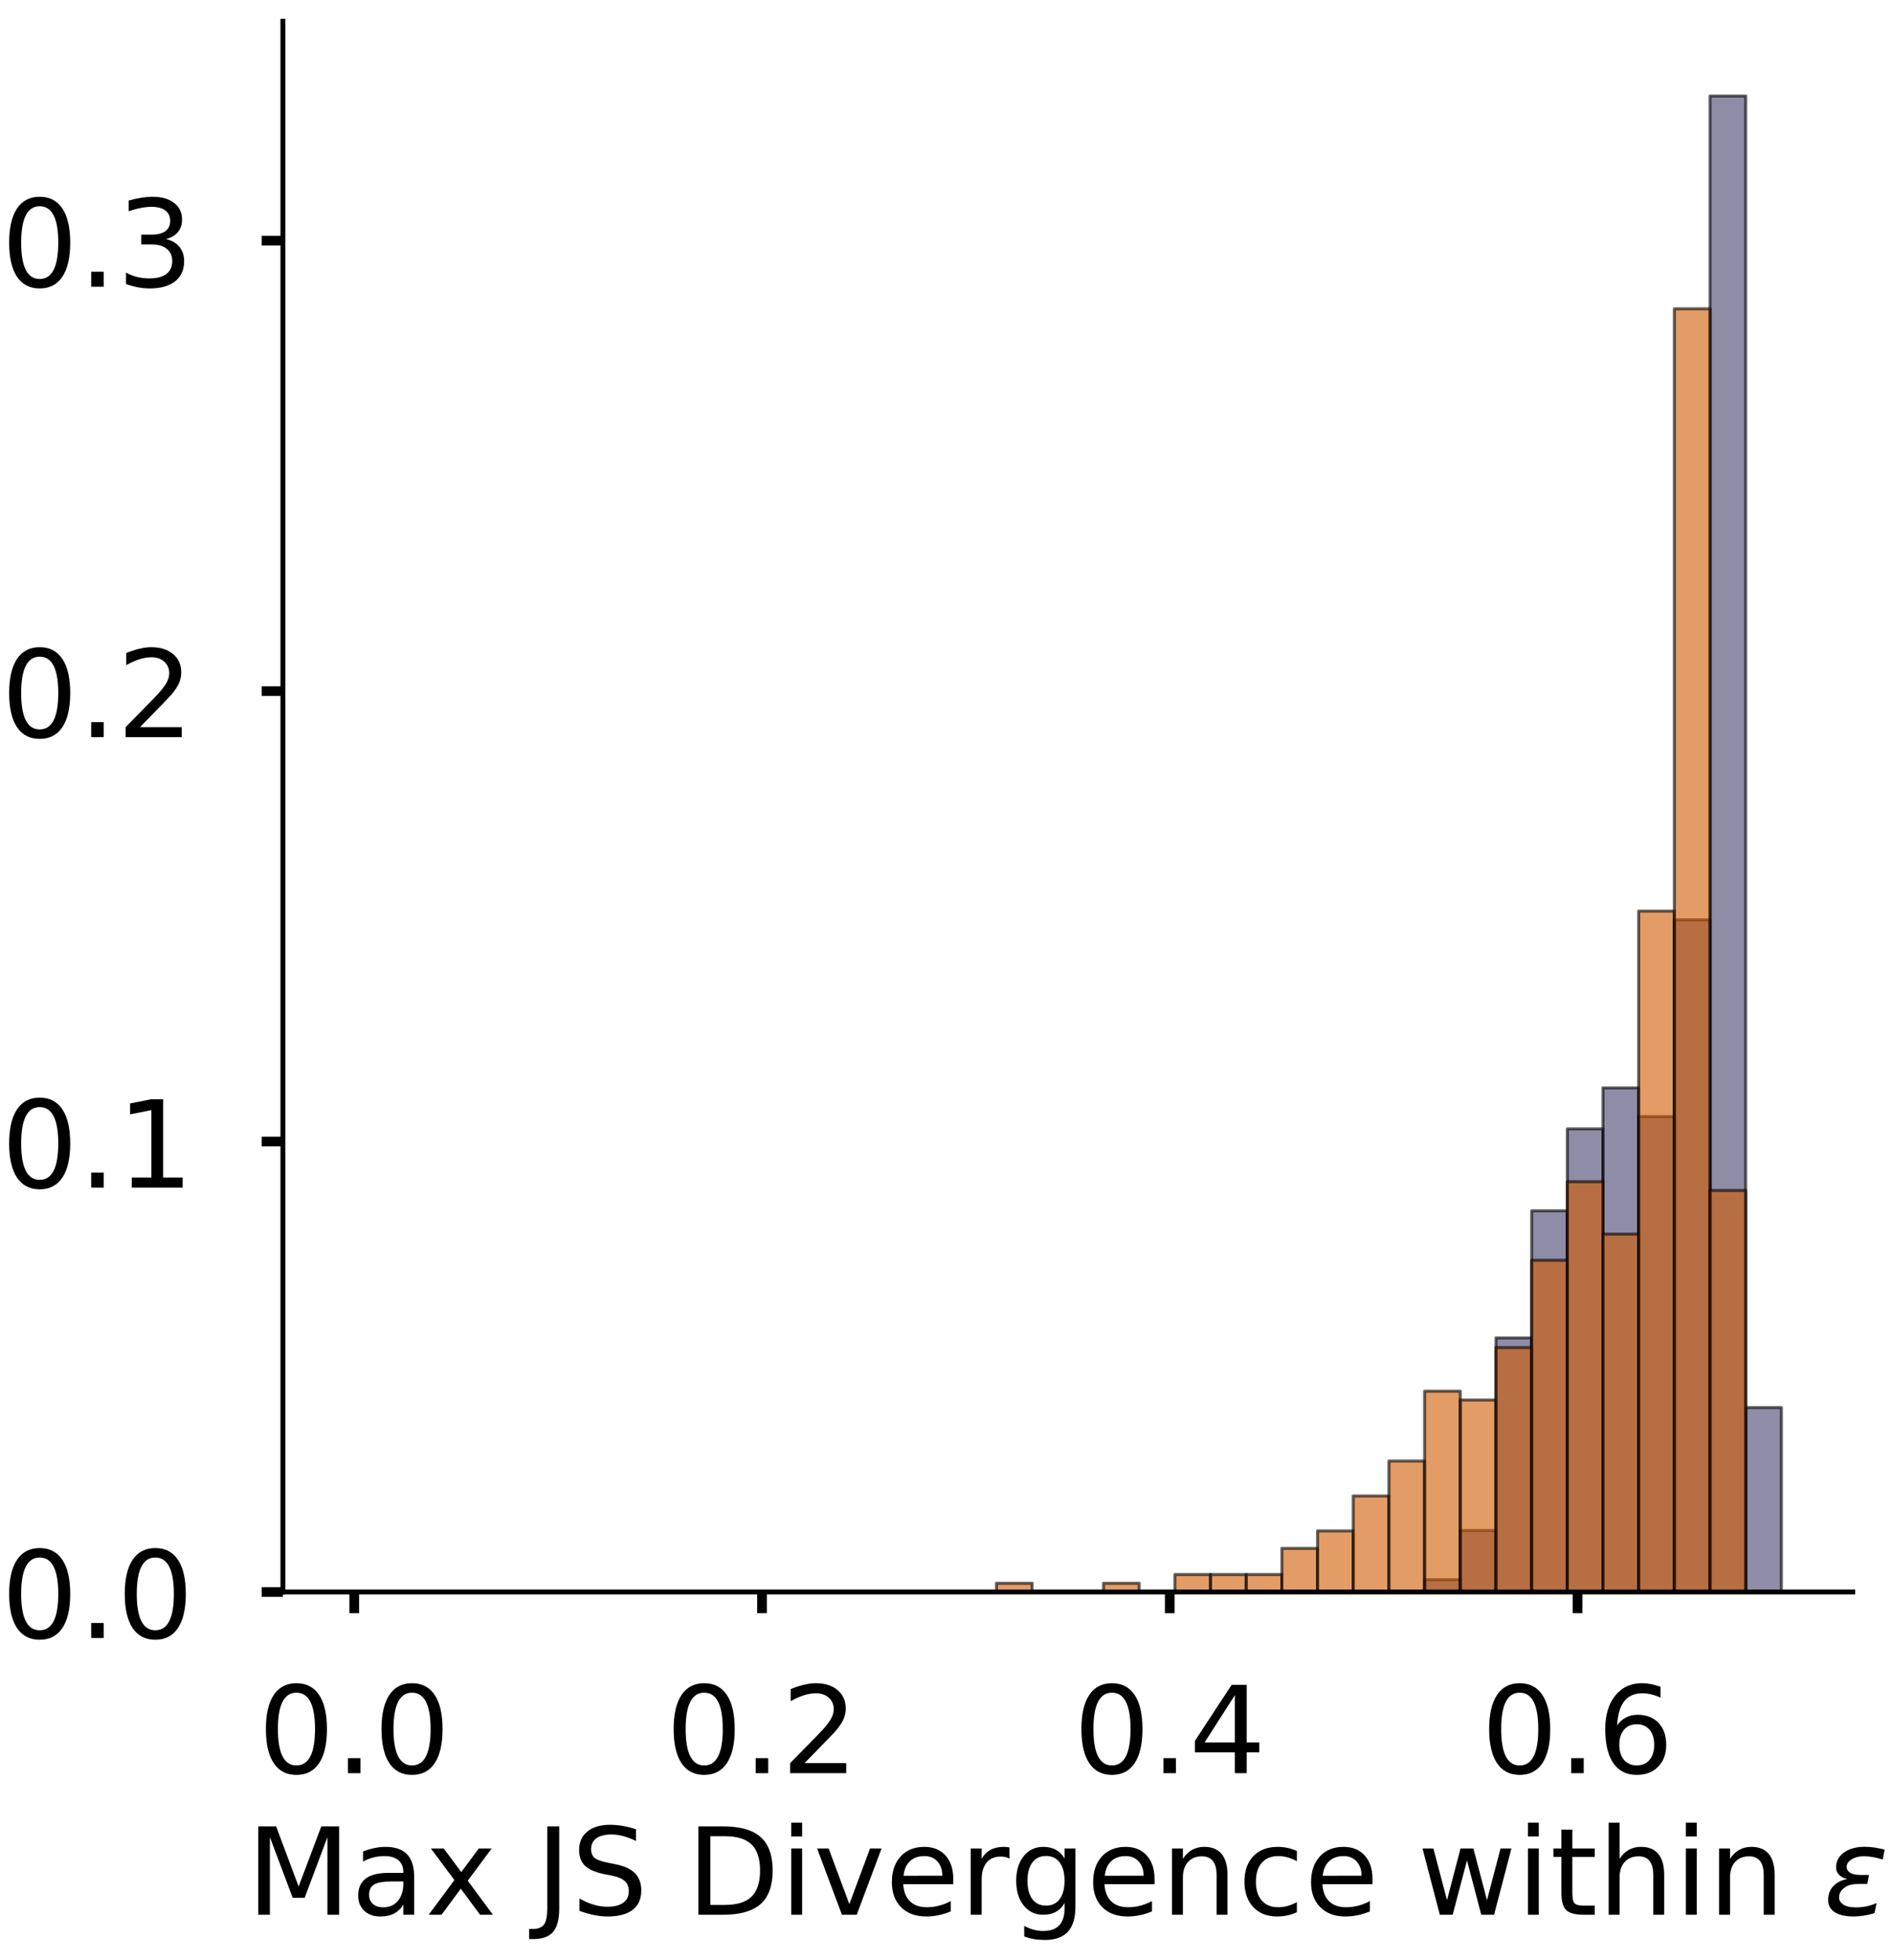 <?xml version="1.0" encoding="utf-8" standalone="no"?>
<!DOCTYPE svg PUBLIC "-//W3C//DTD SVG 1.1//EN"
  "http://www.w3.org/Graphics/SVG/1.1/DTD/svg11.dtd">
<!-- Created with matplotlib (https://matplotlib.org/) -->
<svg height="323.353pt" version="1.1" viewBox="0 0 312.497 323.353" width="312.497pt" xmlns="http://www.w3.org/2000/svg" xmlns:xlink="http://www.w3.org/1999/xlink">
 <defs>
  <style type="text/css">
*{stroke-linecap:butt;stroke-linejoin:round;}
  </style>
 </defs>
 <g id="figure_1">
  <g id="patch_1">
   <path d="M 0 323.353 
L 312.497 323.353 
L 312.497 -0 
L 0 -0 
z
" style="fill:#ffffff;"/>
  </g>
  <g id="axes_1">
   <g id="patch_2">
    <path d="M 46.7 262.653 
L 305.853 262.653 
L 305.853 3.5 
L 46.7 3.5 
z
" style="fill:#ffffff;"/>
   </g>
   <g id="patch_3">
    <path clip-path="url(#p7d02812f5a)" d="M 58.48 262.653 
L 64.37 262.653 
L 64.37 262.653 
L 58.48 262.653 
z
" style="fill:#43406b;opacity:0.6;stroke:#000000;stroke-linejoin:miter;stroke-width:0.5;"/>
   </g>
   <g id="patch_4">
    <path clip-path="url(#p7d02812f5a)" d="M 64.37 262.653 
L 70.259 262.653 
L 70.259 262.653 
L 64.37 262.653 
z
" style="fill:#43406b;opacity:0.6;stroke:#000000;stroke-linejoin:miter;stroke-width:0.5;"/>
   </g>
   <g id="patch_5">
    <path clip-path="url(#p7d02812f5a)" d="M 70.259 262.653 
L 76.149 262.653 
L 76.149 262.653 
L 70.259 262.653 
z
" style="fill:#43406b;opacity:0.6;stroke:#000000;stroke-linejoin:miter;stroke-width:0.5;"/>
   </g>
   <g id="patch_6">
    <path clip-path="url(#p7d02812f5a)" d="M 76.149 262.653 
L 82.039 262.653 
L 82.039 262.653 
L 76.149 262.653 
z
" style="fill:#43406b;opacity:0.6;stroke:#000000;stroke-linejoin:miter;stroke-width:0.5;"/>
   </g>
   <g id="patch_7">
    <path clip-path="url(#p7d02812f5a)" d="M 82.039 262.653 
L 87.929 262.653 
L 87.929 262.653 
L 82.039 262.653 
z
" style="fill:#43406b;opacity:0.6;stroke:#000000;stroke-linejoin:miter;stroke-width:0.5;"/>
   </g>
   <g id="patch_8">
    <path clip-path="url(#p7d02812f5a)" d="M 87.929 262.653 
L 93.819 262.653 
L 93.819 262.653 
L 87.929 262.653 
z
" style="fill:#43406b;opacity:0.6;stroke:#000000;stroke-linejoin:miter;stroke-width:0.5;"/>
   </g>
   <g id="patch_9">
    <path clip-path="url(#p7d02812f5a)" d="M 93.819 262.653 
L 99.709 262.653 
L 99.709 262.653 
L 93.819 262.653 
z
" style="fill:#43406b;opacity:0.6;stroke:#000000;stroke-linejoin:miter;stroke-width:0.5;"/>
   </g>
   <g id="patch_10">
    <path clip-path="url(#p7d02812f5a)" d="M 99.709 262.653 
L 105.598 262.653 
L 105.598 262.653 
L 99.709 262.653 
z
" style="fill:#43406b;opacity:0.6;stroke:#000000;stroke-linejoin:miter;stroke-width:0.5;"/>
   </g>
   <g id="patch_11">
    <path clip-path="url(#p7d02812f5a)" d="M 105.598 262.653 
L 111.488 262.653 
L 111.488 262.653 
L 105.598 262.653 
z
" style="fill:#43406b;opacity:0.6;stroke:#000000;stroke-linejoin:miter;stroke-width:0.5;"/>
   </g>
   <g id="patch_12">
    <path clip-path="url(#p7d02812f5a)" d="M 111.488 262.653 
L 117.378 262.653 
L 117.378 262.653 
L 111.488 262.653 
z
" style="fill:#43406b;opacity:0.6;stroke:#000000;stroke-linejoin:miter;stroke-width:0.5;"/>
   </g>
   <g id="patch_13">
    <path clip-path="url(#p7d02812f5a)" d="M 117.378 262.653 
L 123.268 262.653 
L 123.268 262.653 
L 117.378 262.653 
z
" style="fill:#43406b;opacity:0.6;stroke:#000000;stroke-linejoin:miter;stroke-width:0.5;"/>
   </g>
   <g id="patch_14">
    <path clip-path="url(#p7d02812f5a)" d="M 123.268 262.653 
L 129.158 262.653 
L 129.158 262.653 
L 123.268 262.653 
z
" style="fill:#43406b;opacity:0.6;stroke:#000000;stroke-linejoin:miter;stroke-width:0.5;"/>
   </g>
   <g id="patch_15">
    <path clip-path="url(#p7d02812f5a)" d="M 129.158 262.653 
L 135.048 262.653 
L 135.048 262.653 
L 129.158 262.653 
z
" style="fill:#43406b;opacity:0.6;stroke:#000000;stroke-linejoin:miter;stroke-width:0.5;"/>
   </g>
   <g id="patch_16">
    <path clip-path="url(#p7d02812f5a)" d="M 135.048 262.653 
L 140.938 262.653 
L 140.938 262.653 
L 135.048 262.653 
z
" style="fill:#43406b;opacity:0.6;stroke:#000000;stroke-linejoin:miter;stroke-width:0.5;"/>
   </g>
   <g id="patch_17">
    <path clip-path="url(#p7d02812f5a)" d="M 140.938 262.653 
L 146.827 262.653 
L 146.827 262.653 
L 140.938 262.653 
z
" style="fill:#43406b;opacity:0.6;stroke:#000000;stroke-linejoin:miter;stroke-width:0.5;"/>
   </g>
   <g id="patch_18">
    <path clip-path="url(#p7d02812f5a)" d="M 146.827 262.653 
L 152.717 262.653 
L 152.717 262.653 
L 146.827 262.653 
z
" style="fill:#43406b;opacity:0.6;stroke:#000000;stroke-linejoin:miter;stroke-width:0.5;"/>
   </g>
   <g id="patch_19">
    <path clip-path="url(#p7d02812f5a)" d="M 152.717 262.653 
L 158.607 262.653 
L 158.607 262.653 
L 152.717 262.653 
z
" style="fill:#43406b;opacity:0.6;stroke:#000000;stroke-linejoin:miter;stroke-width:0.5;"/>
   </g>
   <g id="patch_20">
    <path clip-path="url(#p7d02812f5a)" d="M 158.607 262.653 
L 164.497 262.653 
L 164.497 262.653 
L 158.607 262.653 
z
" style="fill:#43406b;opacity:0.6;stroke:#000000;stroke-linejoin:miter;stroke-width:0.5;"/>
   </g>
   <g id="patch_21">
    <path clip-path="url(#p7d02812f5a)" d="M 164.497 262.653 
L 170.387 262.653 
L 170.387 262.653 
L 164.497 262.653 
z
" style="fill:#43406b;opacity:0.6;stroke:#000000;stroke-linejoin:miter;stroke-width:0.5;"/>
   </g>
   <g id="patch_22">
    <path clip-path="url(#p7d02812f5a)" d="M 170.387 262.653 
L 176.277 262.653 
L 176.277 262.653 
L 170.387 262.653 
z
" style="fill:#43406b;opacity:0.6;stroke:#000000;stroke-linejoin:miter;stroke-width:0.5;"/>
   </g>
   <g id="patch_23">
    <path clip-path="url(#p7d02812f5a)" d="M 176.277 262.653 
L 182.167 262.653 
L 182.167 262.653 
L 176.277 262.653 
z
" style="fill:#43406b;opacity:0.6;stroke:#000000;stroke-linejoin:miter;stroke-width:0.5;"/>
   </g>
   <g id="patch_24">
    <path clip-path="url(#p7d02812f5a)" d="M 182.167 262.653 
L 188.056 262.653 
L 188.056 262.653 
L 182.167 262.653 
z
" style="fill:#43406b;opacity:0.6;stroke:#000000;stroke-linejoin:miter;stroke-width:0.5;"/>
   </g>
   <g id="patch_25">
    <path clip-path="url(#p7d02812f5a)" d="M 188.056 262.653 
L 193.946 262.653 
L 193.946 262.653 
L 188.056 262.653 
z
" style="fill:#43406b;opacity:0.6;stroke:#000000;stroke-linejoin:miter;stroke-width:0.5;"/>
   </g>
   <g id="patch_26">
    <path clip-path="url(#p7d02812f5a)" d="M 193.946 262.653 
L 199.836 262.653 
L 199.836 262.653 
L 193.946 262.653 
z
" style="fill:#43406b;opacity:0.6;stroke:#000000;stroke-linejoin:miter;stroke-width:0.5;"/>
   </g>
   <g id="patch_27">
    <path clip-path="url(#p7d02812f5a)" d="M 199.836 262.653 
L 205.726 262.653 
L 205.726 262.653 
L 199.836 262.653 
z
" style="fill:#43406b;opacity:0.6;stroke:#000000;stroke-linejoin:miter;stroke-width:0.5;"/>
   </g>
   <g id="patch_28">
    <path clip-path="url(#p7d02812f5a)" d="M 205.726 262.653 
L 211.616 262.653 
L 211.616 262.653 
L 205.726 262.653 
z
" style="fill:#43406b;opacity:0.6;stroke:#000000;stroke-linejoin:miter;stroke-width:0.5;"/>
   </g>
   <g id="patch_29">
    <path clip-path="url(#p7d02812f5a)" d="M 211.616 262.653 
L 217.506 262.653 
L 217.506 262.653 
L 211.616 262.653 
z
" style="fill:#43406b;opacity:0.6;stroke:#000000;stroke-linejoin:miter;stroke-width:0.5;"/>
   </g>
   <g id="patch_30">
    <path clip-path="url(#p7d02812f5a)" d="M 217.506 262.653 
L 223.395 262.653 
L 223.395 262.653 
L 217.506 262.653 
z
" style="fill:#43406b;opacity:0.6;stroke:#000000;stroke-linejoin:miter;stroke-width:0.5;"/>
   </g>
   <g id="patch_31">
    <path clip-path="url(#p7d02812f5a)" d="M 223.395 262.653 
L 229.285 262.653 
L 229.285 262.653 
L 223.395 262.653 
z
" style="fill:#43406b;opacity:0.6;stroke:#000000;stroke-linejoin:miter;stroke-width:0.5;"/>
   </g>
   <g id="patch_32">
    <path clip-path="url(#p7d02812f5a)" d="M 229.285 262.653 
L 235.175 262.653 
L 235.175 262.653 
L 229.285 262.653 
z
" style="fill:#43406b;opacity:0.6;stroke:#000000;stroke-linejoin:miter;stroke-width:0.5;"/>
   </g>
   <g id="patch_33">
    <path clip-path="url(#p7d02812f5a)" d="M 235.175 262.653 
L 241.065 262.653 
L 241.065 260.625 
L 235.175 260.625 
z
" style="fill:#43406b;opacity:0.6;stroke:#000000;stroke-linejoin:miter;stroke-width:0.5;"/>
   </g>
   <g id="patch_34">
    <path clip-path="url(#p7d02812f5a)" d="M 241.065 262.653 
L 246.955 262.653 
L 246.955 252.51 
L 241.065 252.51 
z
" style="fill:#43406b;opacity:0.6;stroke:#000000;stroke-linejoin:miter;stroke-width:0.5;"/>
   </g>
   <g id="patch_35">
    <path clip-path="url(#p7d02812f5a)" d="M 246.955 262.653 
L 252.845 262.653 
L 252.845 220.729 
L 246.955 220.729 
z
" style="fill:#43406b;opacity:0.6;stroke:#000000;stroke-linejoin:miter;stroke-width:0.5;"/>
   </g>
   <g id="patch_36">
    <path clip-path="url(#p7d02812f5a)" d="M 252.845 262.653 
L 258.735 262.653 
L 258.735 199.767 
L 252.845 199.767 
z
" style="fill:#43406b;opacity:0.6;stroke:#000000;stroke-linejoin:miter;stroke-width:0.5;"/>
   </g>
   <g id="patch_37">
    <path clip-path="url(#p7d02812f5a)" d="M 258.735 262.653 
L 264.624 262.653 
L 264.624 186.243 
L 258.735 186.243 
z
" style="fill:#43406b;opacity:0.6;stroke:#000000;stroke-linejoin:miter;stroke-width:0.5;"/>
   </g>
   <g id="patch_38">
    <path clip-path="url(#p7d02812f5a)" d="M 264.624 262.653 
L 270.514 262.653 
L 270.514 179.481 
L 264.624 179.481 
z
" style="fill:#43406b;opacity:0.6;stroke:#000000;stroke-linejoin:miter;stroke-width:0.5;"/>
   </g>
   <g id="patch_39">
    <path clip-path="url(#p7d02812f5a)" d="M 270.514 262.653 
L 276.404 262.653 
L 276.404 184.214 
L 270.514 184.214 
z
" style="fill:#43406b;opacity:0.6;stroke:#000000;stroke-linejoin:miter;stroke-width:0.5;"/>
   </g>
   <g id="patch_40">
    <path clip-path="url(#p7d02812f5a)" d="M 276.404 262.653 
L 282.294 262.653 
L 282.294 151.757 
L 276.404 151.757 
z
" style="fill:#43406b;opacity:0.6;stroke:#000000;stroke-linejoin:miter;stroke-width:0.5;"/>
   </g>
   <g id="patch_41">
    <path clip-path="url(#p7d02812f5a)" d="M 282.294 262.653 
L 288.184 262.653 
L 288.184 15.841 
L 282.294 15.841 
z
" style="fill:#43406b;opacity:0.6;stroke:#000000;stroke-linejoin:miter;stroke-width:0.5;"/>
   </g>
   <g id="patch_42">
    <path clip-path="url(#p7d02812f5a)" d="M 288.184 262.653 
L 294.074 262.653 
L 294.074 232.224 
L 288.184 232.224 
z
" style="fill:#43406b;opacity:0.6;stroke:#000000;stroke-linejoin:miter;stroke-width:0.5;"/>
   </g>
   <g id="patch_43">
    <path clip-path="url(#p7d02812f5a)" d="M 58.48 262.653 
L 64.37 262.653 
L 64.37 262.653 
L 58.48 262.653 
z
" style="fill:#d15a00;opacity:0.6;stroke:#000000;stroke-linejoin:miter;stroke-width:0.5;"/>
   </g>
   <g id="patch_44">
    <path clip-path="url(#p7d02812f5a)" d="M 64.37 262.653 
L 70.259 262.653 
L 70.259 262.653 
L 64.37 262.653 
z
" style="fill:#d15a00;opacity:0.6;stroke:#000000;stroke-linejoin:miter;stroke-width:0.5;"/>
   </g>
   <g id="patch_45">
    <path clip-path="url(#p7d02812f5a)" d="M 70.259 262.653 
L 76.149 262.653 
L 76.149 262.653 
L 70.259 262.653 
z
" style="fill:#d15a00;opacity:0.6;stroke:#000000;stroke-linejoin:miter;stroke-width:0.5;"/>
   </g>
   <g id="patch_46">
    <path clip-path="url(#p7d02812f5a)" d="M 76.149 262.653 
L 82.039 262.653 
L 82.039 262.653 
L 76.149 262.653 
z
" style="fill:#d15a00;opacity:0.6;stroke:#000000;stroke-linejoin:miter;stroke-width:0.5;"/>
   </g>
   <g id="patch_47">
    <path clip-path="url(#p7d02812f5a)" d="M 82.039 262.653 
L 87.929 262.653 
L 87.929 262.653 
L 82.039 262.653 
z
" style="fill:#d15a00;opacity:0.6;stroke:#000000;stroke-linejoin:miter;stroke-width:0.5;"/>
   </g>
   <g id="patch_48">
    <path clip-path="url(#p7d02812f5a)" d="M 87.929 262.653 
L 93.819 262.653 
L 93.819 262.653 
L 87.929 262.653 
z
" style="fill:#d15a00;opacity:0.6;stroke:#000000;stroke-linejoin:miter;stroke-width:0.5;"/>
   </g>
   <g id="patch_49">
    <path clip-path="url(#p7d02812f5a)" d="M 93.819 262.653 
L 99.709 262.653 
L 99.709 262.653 
L 93.819 262.653 
z
" style="fill:#d15a00;opacity:0.6;stroke:#000000;stroke-linejoin:miter;stroke-width:0.5;"/>
   </g>
   <g id="patch_50">
    <path clip-path="url(#p7d02812f5a)" d="M 99.709 262.653 
L 105.598 262.653 
L 105.598 262.653 
L 99.709 262.653 
z
" style="fill:#d15a00;opacity:0.6;stroke:#000000;stroke-linejoin:miter;stroke-width:0.5;"/>
   </g>
   <g id="patch_51">
    <path clip-path="url(#p7d02812f5a)" d="M 105.598 262.653 
L 111.488 262.653 
L 111.488 262.653 
L 105.598 262.653 
z
" style="fill:#d15a00;opacity:0.6;stroke:#000000;stroke-linejoin:miter;stroke-width:0.5;"/>
   </g>
   <g id="patch_52">
    <path clip-path="url(#p7d02812f5a)" d="M 111.488 262.653 
L 117.378 262.653 
L 117.378 262.653 
L 111.488 262.653 
z
" style="fill:#d15a00;opacity:0.6;stroke:#000000;stroke-linejoin:miter;stroke-width:0.5;"/>
   </g>
   <g id="patch_53">
    <path clip-path="url(#p7d02812f5a)" d="M 117.378 262.653 
L 123.268 262.653 
L 123.268 262.653 
L 117.378 262.653 
z
" style="fill:#d15a00;opacity:0.6;stroke:#000000;stroke-linejoin:miter;stroke-width:0.5;"/>
   </g>
   <g id="patch_54">
    <path clip-path="url(#p7d02812f5a)" d="M 123.268 262.653 
L 129.158 262.653 
L 129.158 262.653 
L 123.268 262.653 
z
" style="fill:#d15a00;opacity:0.6;stroke:#000000;stroke-linejoin:miter;stroke-width:0.5;"/>
   </g>
   <g id="patch_55">
    <path clip-path="url(#p7d02812f5a)" d="M 129.158 262.653 
L 135.048 262.653 
L 135.048 262.653 
L 129.158 262.653 
z
" style="fill:#d15a00;opacity:0.6;stroke:#000000;stroke-linejoin:miter;stroke-width:0.5;"/>
   </g>
   <g id="patch_56">
    <path clip-path="url(#p7d02812f5a)" d="M 135.048 262.653 
L 140.938 262.653 
L 140.938 262.653 
L 135.048 262.653 
z
" style="fill:#d15a00;opacity:0.6;stroke:#000000;stroke-linejoin:miter;stroke-width:0.5;"/>
   </g>
   <g id="patch_57">
    <path clip-path="url(#p7d02812f5a)" d="M 140.938 262.653 
L 146.827 262.653 
L 146.827 262.653 
L 140.938 262.653 
z
" style="fill:#d15a00;opacity:0.6;stroke:#000000;stroke-linejoin:miter;stroke-width:0.5;"/>
   </g>
   <g id="patch_58">
    <path clip-path="url(#p7d02812f5a)" d="M 146.827 262.653 
L 152.717 262.653 
L 152.717 262.653 
L 146.827 262.653 
z
" style="fill:#d15a00;opacity:0.6;stroke:#000000;stroke-linejoin:miter;stroke-width:0.5;"/>
   </g>
   <g id="patch_59">
    <path clip-path="url(#p7d02812f5a)" d="M 152.717 262.653 
L 158.607 262.653 
L 158.607 262.653 
L 152.717 262.653 
z
" style="fill:#d15a00;opacity:0.6;stroke:#000000;stroke-linejoin:miter;stroke-width:0.5;"/>
   </g>
   <g id="patch_60">
    <path clip-path="url(#p7d02812f5a)" d="M 158.607 262.653 
L 164.497 262.653 
L 164.497 262.653 
L 158.607 262.653 
z
" style="fill:#d15a00;opacity:0.6;stroke:#000000;stroke-linejoin:miter;stroke-width:0.5;"/>
   </g>
   <g id="patch_61">
    <path clip-path="url(#p7d02812f5a)" d="M 164.497 262.653 
L 170.387 262.653 
L 170.387 261.213 
L 164.497 261.213 
z
" style="fill:#d15a00;opacity:0.6;stroke:#000000;stroke-linejoin:miter;stroke-width:0.5;"/>
   </g>
   <g id="patch_62">
    <path clip-path="url(#p7d02812f5a)" d="M 170.387 262.653 
L 176.277 262.653 
L 176.277 262.653 
L 170.387 262.653 
z
" style="fill:#d15a00;opacity:0.6;stroke:#000000;stroke-linejoin:miter;stroke-width:0.5;"/>
   </g>
   <g id="patch_63">
    <path clip-path="url(#p7d02812f5a)" d="M 176.277 262.653 
L 182.167 262.653 
L 182.167 262.653 
L 176.277 262.653 
z
" style="fill:#d15a00;opacity:0.6;stroke:#000000;stroke-linejoin:miter;stroke-width:0.5;"/>
   </g>
   <g id="patch_64">
    <path clip-path="url(#p7d02812f5a)" d="M 182.167 262.653 
L 188.056 262.653 
L 188.056 261.213 
L 182.167 261.213 
z
" style="fill:#d15a00;opacity:0.6;stroke:#000000;stroke-linejoin:miter;stroke-width:0.5;"/>
   </g>
   <g id="patch_65">
    <path clip-path="url(#p7d02812f5a)" d="M 188.056 262.653 
L 193.946 262.653 
L 193.946 262.653 
L 188.056 262.653 
z
" style="fill:#d15a00;opacity:0.6;stroke:#000000;stroke-linejoin:miter;stroke-width:0.5;"/>
   </g>
   <g id="patch_66">
    <path clip-path="url(#p7d02812f5a)" d="M 193.946 262.653 
L 199.836 262.653 
L 199.836 259.773 
L 193.946 259.773 
z
" style="fill:#d15a00;opacity:0.6;stroke:#000000;stroke-linejoin:miter;stroke-width:0.5;"/>
   </g>
   <g id="patch_67">
    <path clip-path="url(#p7d02812f5a)" d="M 199.836 262.653 
L 205.726 262.653 
L 205.726 259.773 
L 199.836 259.773 
z
" style="fill:#d15a00;opacity:0.6;stroke:#000000;stroke-linejoin:miter;stroke-width:0.5;"/>
   </g>
   <g id="patch_68">
    <path clip-path="url(#p7d02812f5a)" d="M 205.726 262.653 
L 211.616 262.653 
L 211.616 259.773 
L 205.726 259.773 
z
" style="fill:#d15a00;opacity:0.6;stroke:#000000;stroke-linejoin:miter;stroke-width:0.5;"/>
   </g>
   <g id="patch_69">
    <path clip-path="url(#p7d02812f5a)" d="M 211.616 262.653 
L 217.506 262.653 
L 217.506 255.452 
L 211.616 255.452 
z
" style="fill:#d15a00;opacity:0.6;stroke:#000000;stroke-linejoin:miter;stroke-width:0.5;"/>
   </g>
   <g id="patch_70">
    <path clip-path="url(#p7d02812f5a)" d="M 217.506 262.653 
L 223.395 262.653 
L 223.395 252.572 
L 217.506 252.572 
z
" style="fill:#d15a00;opacity:0.6;stroke:#000000;stroke-linejoin:miter;stroke-width:0.5;"/>
   </g>
   <g id="patch_71">
    <path clip-path="url(#p7d02812f5a)" d="M 223.395 262.653 
L 229.285 262.653 
L 229.285 246.811 
L 223.395 246.811 
z
" style="fill:#d15a00;opacity:0.6;stroke:#000000;stroke-linejoin:miter;stroke-width:0.5;"/>
   </g>
   <g id="patch_72">
    <path clip-path="url(#p7d02812f5a)" d="M 229.285 262.653 
L 235.175 262.653 
L 235.175 241.05 
L 229.285 241.05 
z
" style="fill:#d15a00;opacity:0.6;stroke:#000000;stroke-linejoin:miter;stroke-width:0.5;"/>
   </g>
   <g id="patch_73">
    <path clip-path="url(#p7d02812f5a)" d="M 235.175 262.653 
L 241.065 262.653 
L 241.065 229.529 
L 235.175 229.529 
z
" style="fill:#d15a00;opacity:0.6;stroke:#000000;stroke-linejoin:miter;stroke-width:0.5;"/>
   </g>
   <g id="patch_74">
    <path clip-path="url(#p7d02812f5a)" d="M 241.065 262.653 
L 246.955 262.653 
L 246.955 230.969 
L 241.065 230.969 
z
" style="fill:#d15a00;opacity:0.6;stroke:#000000;stroke-linejoin:miter;stroke-width:0.5;"/>
   </g>
   <g id="patch_75">
    <path clip-path="url(#p7d02812f5a)" d="M 246.955 262.653 
L 252.845 262.653 
L 252.845 222.328 
L 246.955 222.328 
z
" style="fill:#d15a00;opacity:0.6;stroke:#000000;stroke-linejoin:miter;stroke-width:0.5;"/>
   </g>
   <g id="patch_76">
    <path clip-path="url(#p7d02812f5a)" d="M 252.845 262.653 
L 258.735 262.653 
L 258.735 207.926 
L 252.845 207.926 
z
" style="fill:#d15a00;opacity:0.6;stroke:#000000;stroke-linejoin:miter;stroke-width:0.5;"/>
   </g>
   <g id="patch_77">
    <path clip-path="url(#p7d02812f5a)" d="M 258.735 262.653 
L 264.624 262.653 
L 264.624 194.964 
L 258.735 194.964 
z
" style="fill:#d15a00;opacity:0.6;stroke:#000000;stroke-linejoin:miter;stroke-width:0.5;"/>
   </g>
   <g id="patch_78">
    <path clip-path="url(#p7d02812f5a)" d="M 264.624 262.653 
L 270.514 262.653 
L 270.514 203.605 
L 264.624 203.605 
z
" style="fill:#d15a00;opacity:0.6;stroke:#000000;stroke-linejoin:miter;stroke-width:0.5;"/>
   </g>
   <g id="patch_79">
    <path clip-path="url(#p7d02812f5a)" d="M 270.514 262.653 
L 276.404 262.653 
L 276.404 150.318 
L 270.514 150.318 
z
" style="fill:#d15a00;opacity:0.6;stroke:#000000;stroke-linejoin:miter;stroke-width:0.5;"/>
   </g>
   <g id="patch_80">
    <path clip-path="url(#p7d02812f5a)" d="M 276.404 262.653 
L 282.294 262.653 
L 282.294 50.944 
L 276.404 50.944 
z
" style="fill:#d15a00;opacity:0.6;stroke:#000000;stroke-linejoin:miter;stroke-width:0.5;"/>
   </g>
   <g id="patch_81">
    <path clip-path="url(#p7d02812f5a)" d="M 282.294 262.653 
L 288.184 262.653 
L 288.184 196.404 
L 282.294 196.404 
z
" style="fill:#d15a00;opacity:0.6;stroke:#000000;stroke-linejoin:miter;stroke-width:0.5;"/>
   </g>
   <g id="patch_82">
    <path clip-path="url(#p7d02812f5a)" d="M 288.184 262.653 
L 294.074 262.653 
L 294.074 262.653 
L 288.184 262.653 
z
" style="fill:#d15a00;opacity:0.6;stroke:#000000;stroke-linejoin:miter;stroke-width:0.5;"/>
   </g>
   <g id="matplotlib.axis_1">
    <g id="xtick_1">
     <g id="line2d_1">
      <defs>
       <path d="M 0 0 
L 0 3.5 
" id="m29df26bb44" style="stroke:#000000;stroke-width:1.6;"/>
      </defs>
      <g>
       <use style="stroke:#000000;stroke-width:1.6;" x="58.48" xlink:href="#m29df26bb44" y="262.653"/>
      </g>
     </g>
     <g id="text_1">
      <!-- 0.0 -->
      <defs>
       <path d="M 31.781 66.406 
Q 24.172 66.406 20.328 58.906 
Q 16.5 51.422 16.5 36.375 
Q 16.5 21.391 20.328 13.891 
Q 24.172 6.391 31.781 6.391 
Q 39.453 6.391 43.281 13.891 
Q 47.125 21.391 47.125 36.375 
Q 47.125 51.422 43.281 58.906 
Q 39.453 66.406 31.781 66.406 
z
M 31.781 74.219 
Q 44.047 74.219 50.516 64.516 
Q 56.984 54.828 56.984 36.375 
Q 56.984 17.969 50.516 8.266 
Q 44.047 -1.422 31.781 -1.422 
Q 19.531 -1.422 13.062 8.266 
Q 6.594 17.969 6.594 36.375 
Q 6.594 54.828 13.062 64.516 
Q 19.531 74.219 31.781 74.219 
z
" id="DejaVuSans-48"/>
       <path d="M 10.688 12.406 
L 21 12.406 
L 21 0 
L 10.688 0 
z
" id="DejaVuSans-46"/>
      </defs>
      <g transform="translate(42.577 292.55)scale(0.2 -0.2)">
       <use xlink:href="#DejaVuSans-48"/>
       <use x="63.623" xlink:href="#DejaVuSans-46"/>
       <use x="95.41" xlink:href="#DejaVuSans-48"/>
      </g>
     </g>
    </g>
    <g id="xtick_2">
     <g id="line2d_2">
      <g>
       <use style="stroke:#000000;stroke-width:1.6;" x="125.792" xlink:href="#m29df26bb44" y="262.653"/>
      </g>
     </g>
     <g id="text_2">
      <!-- 0.2 -->
      <defs>
       <path d="M 19.188 8.297 
L 53.609 8.297 
L 53.609 0 
L 7.328 0 
L 7.328 8.297 
Q 12.938 14.109 22.625 23.891 
Q 32.328 33.688 34.812 36.531 
Q 39.547 41.844 41.422 45.531 
Q 43.312 49.219 43.312 52.781 
Q 43.312 58.594 39.234 62.25 
Q 35.156 65.922 28.609 65.922 
Q 23.969 65.922 18.812 64.312 
Q 13.672 62.703 7.812 59.422 
L 7.812 69.391 
Q 13.766 71.781 18.938 73 
Q 24.125 74.219 28.422 74.219 
Q 39.75 74.219 46.484 68.547 
Q 53.219 62.891 53.219 53.422 
Q 53.219 48.922 51.531 44.891 
Q 49.859 40.875 45.406 35.406 
Q 44.188 33.984 37.641 27.219 
Q 31.109 20.453 19.188 8.297 
z
" id="DejaVuSans-50"/>
      </defs>
      <g transform="translate(109.889 292.55)scale(0.2 -0.2)">
       <use xlink:href="#DejaVuSans-48"/>
       <use x="63.623" xlink:href="#DejaVuSans-46"/>
       <use x="95.41" xlink:href="#DejaVuSans-50"/>
      </g>
     </g>
    </g>
    <g id="xtick_3">
     <g id="line2d_3">
      <g>
       <use style="stroke:#000000;stroke-width:1.6;" x="193.105" xlink:href="#m29df26bb44" y="262.653"/>
      </g>
     </g>
     <g id="text_3">
      <!-- 0.4 -->
      <defs>
       <path d="M 37.797 64.312 
L 12.891 25.391 
L 37.797 25.391 
z
M 35.203 72.906 
L 47.609 72.906 
L 47.609 25.391 
L 58.016 25.391 
L 58.016 17.188 
L 47.609 17.188 
L 47.609 0 
L 37.797 0 
L 37.797 17.188 
L 4.891 17.188 
L 4.891 26.703 
z
" id="DejaVuSans-52"/>
      </defs>
      <g transform="translate(177.202 292.55)scale(0.2 -0.2)">
       <use xlink:href="#DejaVuSans-48"/>
       <use x="63.623" xlink:href="#DejaVuSans-46"/>
       <use x="95.41" xlink:href="#DejaVuSans-52"/>
      </g>
     </g>
    </g>
    <g id="xtick_4">
     <g id="line2d_4">
      <g>
       <use style="stroke:#000000;stroke-width:1.6;" x="260.417" xlink:href="#m29df26bb44" y="262.653"/>
      </g>
     </g>
     <g id="text_4">
      <!-- 0.6 -->
      <defs>
       <path d="M 33.016 40.375 
Q 26.375 40.375 22.484 35.828 
Q 18.609 31.297 18.609 23.391 
Q 18.609 15.531 22.484 10.953 
Q 26.375 6.391 33.016 6.391 
Q 39.656 6.391 43.531 10.953 
Q 47.406 15.531 47.406 23.391 
Q 47.406 31.297 43.531 35.828 
Q 39.656 40.375 33.016 40.375 
z
M 52.594 71.297 
L 52.594 62.312 
Q 48.875 64.062 45.094 64.984 
Q 41.312 65.922 37.594 65.922 
Q 27.828 65.922 22.672 59.328 
Q 17.531 52.734 16.797 39.406 
Q 19.672 43.656 24.016 45.922 
Q 28.375 48.188 33.594 48.188 
Q 44.578 48.188 50.953 41.516 
Q 57.328 34.859 57.328 23.391 
Q 57.328 12.156 50.688 5.359 
Q 44.047 -1.422 33.016 -1.422 
Q 20.359 -1.422 13.672 8.266 
Q 6.984 17.969 6.984 36.375 
Q 6.984 53.656 15.188 63.938 
Q 23.391 74.219 37.203 74.219 
Q 40.922 74.219 44.703 73.484 
Q 48.484 72.75 52.594 71.297 
z
" id="DejaVuSans-54"/>
      </defs>
      <g transform="translate(244.514 292.55)scale(0.2 -0.2)">
       <use xlink:href="#DejaVuSans-48"/>
       <use x="63.623" xlink:href="#DejaVuSans-46"/>
       <use x="95.41" xlink:href="#DejaVuSans-54"/>
      </g>
     </g>
    </g>
    <g id="text_5">
     <!-- Max JS Divergence within $\epsilon$ -->
     <defs>
      <path d="M 9.812 72.906 
L 24.516 72.906 
L 43.109 23.297 
L 61.812 72.906 
L 76.516 72.906 
L 76.516 0 
L 66.891 0 
L 66.891 64.016 
L 48.094 14.016 
L 38.188 14.016 
L 19.391 64.016 
L 19.391 0 
L 9.812 0 
z
" id="DejaVuSans-77"/>
      <path d="M 34.281 27.484 
Q 23.391 27.484 19.188 25 
Q 14.984 22.516 14.984 16.5 
Q 14.984 11.719 18.141 8.906 
Q 21.297 6.109 26.703 6.109 
Q 34.188 6.109 38.703 11.406 
Q 43.219 16.703 43.219 25.484 
L 43.219 27.484 
z
M 52.203 31.203 
L 52.203 0 
L 43.219 0 
L 43.219 8.297 
Q 40.141 3.328 35.547 0.953 
Q 30.953 -1.422 24.312 -1.422 
Q 15.922 -1.422 10.953 3.297 
Q 6 8.016 6 15.922 
Q 6 25.141 12.172 29.828 
Q 18.359 34.516 30.609 34.516 
L 43.219 34.516 
L 43.219 35.406 
Q 43.219 41.609 39.141 45 
Q 35.062 48.391 27.688 48.391 
Q 23 48.391 18.547 47.266 
Q 14.109 46.141 10.016 43.891 
L 10.016 52.203 
Q 14.938 54.109 19.578 55.047 
Q 24.219 56 28.609 56 
Q 40.484 56 46.344 49.844 
Q 52.203 43.703 52.203 31.203 
z
" id="DejaVuSans-97"/>
      <path d="M 54.891 54.688 
L 35.109 28.078 
L 55.906 0 
L 45.312 0 
L 29.391 21.484 
L 13.484 0 
L 2.875 0 
L 24.125 28.609 
L 4.688 54.688 
L 15.281 54.688 
L 29.781 35.203 
L 44.281 54.688 
z
" id="DejaVuSans-120"/>
      <path id="DejaVuSans-32"/>
      <path d="M 9.812 72.906 
L 19.672 72.906 
L 19.672 5.078 
Q 19.672 -8.109 14.672 -14.062 
Q 9.672 -20.016 -1.422 -20.016 
L -5.172 -20.016 
L -5.172 -11.719 
L -2.094 -11.719 
Q 4.438 -11.719 7.125 -8.047 
Q 9.812 -4.391 9.812 5.078 
z
" id="DejaVuSans-74"/>
      <path d="M 53.516 70.516 
L 53.516 60.891 
Q 47.906 63.578 42.922 64.891 
Q 37.938 66.219 33.297 66.219 
Q 25.25 66.219 20.875 63.094 
Q 16.5 59.969 16.5 54.203 
Q 16.5 49.359 19.406 46.891 
Q 22.312 44.438 30.422 42.922 
L 36.375 41.703 
Q 47.406 39.594 52.656 34.297 
Q 57.906 29 57.906 20.125 
Q 57.906 9.516 50.797 4.047 
Q 43.703 -1.422 29.984 -1.422 
Q 24.812 -1.422 18.969 -0.25 
Q 13.141 0.922 6.891 3.219 
L 6.891 13.375 
Q 12.891 10.016 18.656 8.297 
Q 24.422 6.594 29.984 6.594 
Q 38.422 6.594 43.016 9.906 
Q 47.609 13.234 47.609 19.391 
Q 47.609 24.75 44.312 27.781 
Q 41.016 30.812 33.5 32.328 
L 27.484 33.5 
Q 16.453 35.688 11.516 40.375 
Q 6.594 45.062 6.594 53.422 
Q 6.594 63.094 13.406 68.656 
Q 20.219 74.219 32.172 74.219 
Q 37.312 74.219 42.625 73.281 
Q 47.953 72.359 53.516 70.516 
z
" id="DejaVuSans-83"/>
      <path d="M 19.672 64.797 
L 19.672 8.109 
L 31.594 8.109 
Q 46.688 8.109 53.688 14.938 
Q 60.688 21.781 60.688 36.531 
Q 60.688 51.172 53.688 57.984 
Q 46.688 64.797 31.594 64.797 
z
M 9.812 72.906 
L 30.078 72.906 
Q 51.266 72.906 61.172 64.094 
Q 71.094 55.281 71.094 36.531 
Q 71.094 17.672 61.125 8.828 
Q 51.172 0 30.078 0 
L 9.812 0 
z
" id="DejaVuSans-68"/>
      <path d="M 9.422 54.688 
L 18.406 54.688 
L 18.406 0 
L 9.422 0 
z
M 9.422 75.984 
L 18.406 75.984 
L 18.406 64.594 
L 9.422 64.594 
z
" id="DejaVuSans-105"/>
      <path d="M 2.984 54.688 
L 12.5 54.688 
L 29.594 8.797 
L 46.688 54.688 
L 56.203 54.688 
L 35.688 0 
L 23.484 0 
z
" id="DejaVuSans-118"/>
      <path d="M 56.203 29.594 
L 56.203 25.203 
L 14.891 25.203 
Q 15.484 15.922 20.484 11.062 
Q 25.484 6.203 34.422 6.203 
Q 39.594 6.203 44.453 7.469 
Q 49.312 8.734 54.109 11.281 
L 54.109 2.781 
Q 49.266 0.734 44.188 -0.344 
Q 39.109 -1.422 33.891 -1.422 
Q 20.797 -1.422 13.156 6.188 
Q 5.516 13.812 5.516 26.812 
Q 5.516 40.234 12.766 48.109 
Q 20.016 56 32.328 56 
Q 43.359 56 49.781 48.891 
Q 56.203 41.797 56.203 29.594 
z
M 47.219 32.234 
Q 47.125 39.594 43.094 43.984 
Q 39.062 48.391 32.422 48.391 
Q 24.906 48.391 20.391 44.141 
Q 15.875 39.891 15.188 32.172 
z
" id="DejaVuSans-101"/>
      <path d="M 41.109 46.297 
Q 39.594 47.172 37.812 47.578 
Q 36.031 48 33.891 48 
Q 26.266 48 22.188 43.047 
Q 18.109 38.094 18.109 28.812 
L 18.109 0 
L 9.078 0 
L 9.078 54.688 
L 18.109 54.688 
L 18.109 46.188 
Q 20.953 51.172 25.484 53.578 
Q 30.031 56 36.531 56 
Q 37.453 56 38.578 55.875 
Q 39.703 55.766 41.062 55.516 
z
" id="DejaVuSans-114"/>
      <path d="M 45.406 27.984 
Q 45.406 37.75 41.375 43.109 
Q 37.359 48.484 30.078 48.484 
Q 22.859 48.484 18.828 43.109 
Q 14.797 37.75 14.797 27.984 
Q 14.797 18.266 18.828 12.891 
Q 22.859 7.516 30.078 7.516 
Q 37.359 7.516 41.375 12.891 
Q 45.406 18.266 45.406 27.984 
z
M 54.391 6.781 
Q 54.391 -7.172 48.188 -13.984 
Q 42 -20.797 29.203 -20.797 
Q 24.469 -20.797 20.266 -20.094 
Q 16.062 -19.391 12.109 -17.922 
L 12.109 -9.188 
Q 16.062 -11.328 19.922 -12.344 
Q 23.781 -13.375 27.781 -13.375 
Q 36.625 -13.375 41.016 -8.766 
Q 45.406 -4.156 45.406 5.172 
L 45.406 9.625 
Q 42.625 4.781 38.281 2.391 
Q 33.938 0 27.875 0 
Q 17.828 0 11.672 7.656 
Q 5.516 15.328 5.516 27.984 
Q 5.516 40.672 11.672 48.328 
Q 17.828 56 27.875 56 
Q 33.938 56 38.281 53.609 
Q 42.625 51.219 45.406 46.391 
L 45.406 54.688 
L 54.391 54.688 
z
" id="DejaVuSans-103"/>
      <path d="M 54.891 33.016 
L 54.891 0 
L 45.906 0 
L 45.906 32.719 
Q 45.906 40.484 42.875 44.328 
Q 39.844 48.188 33.797 48.188 
Q 26.516 48.188 22.312 43.547 
Q 18.109 38.922 18.109 30.906 
L 18.109 0 
L 9.078 0 
L 9.078 54.688 
L 18.109 54.688 
L 18.109 46.188 
Q 21.344 51.125 25.703 53.562 
Q 30.078 56 35.797 56 
Q 45.219 56 50.047 50.172 
Q 54.891 44.344 54.891 33.016 
z
" id="DejaVuSans-110"/>
      <path d="M 48.781 52.594 
L 48.781 44.188 
Q 44.969 46.297 41.141 47.344 
Q 37.312 48.391 33.406 48.391 
Q 24.656 48.391 19.812 42.844 
Q 14.984 37.312 14.984 27.297 
Q 14.984 17.281 19.812 11.734 
Q 24.656 6.203 33.406 6.203 
Q 37.312 6.203 41.141 7.25 
Q 44.969 8.297 48.781 10.406 
L 48.781 2.094 
Q 45.016 0.344 40.984 -0.531 
Q 36.969 -1.422 32.422 -1.422 
Q 20.062 -1.422 12.781 6.344 
Q 5.516 14.109 5.516 27.297 
Q 5.516 40.672 12.859 48.328 
Q 20.219 56 33.016 56 
Q 37.156 56 41.109 55.141 
Q 45.062 54.297 48.781 52.594 
z
" id="DejaVuSans-99"/>
      <path d="M 4.203 54.688 
L 13.188 54.688 
L 24.422 12.016 
L 35.594 54.688 
L 46.188 54.688 
L 57.422 12.016 
L 68.609 54.688 
L 77.594 54.688 
L 63.281 0 
L 52.688 0 
L 40.922 44.828 
L 29.109 0 
L 18.5 0 
z
" id="DejaVuSans-119"/>
      <path d="M 18.312 70.219 
L 18.312 54.688 
L 36.812 54.688 
L 36.812 47.703 
L 18.312 47.703 
L 18.312 18.016 
Q 18.312 11.328 20.141 9.422 
Q 21.969 7.516 27.594 7.516 
L 36.812 7.516 
L 36.812 0 
L 27.594 0 
Q 17.188 0 13.234 3.875 
Q 9.281 7.766 9.281 18.016 
L 9.281 47.703 
L 2.688 47.703 
L 2.688 54.688 
L 9.281 54.688 
L 9.281 70.219 
z
" id="DejaVuSans-116"/>
      <path d="M 54.891 33.016 
L 54.891 0 
L 45.906 0 
L 45.906 32.719 
Q 45.906 40.484 42.875 44.328 
Q 39.844 48.188 33.797 48.188 
Q 26.516 48.188 22.312 43.547 
Q 18.109 38.922 18.109 30.906 
L 18.109 0 
L 9.078 0 
L 9.078 75.984 
L 18.109 75.984 
L 18.109 46.188 
Q 21.344 51.125 25.703 53.562 
Q 30.078 56 35.797 56 
Q 45.219 56 50.047 50.172 
Q 54.891 44.344 54.891 33.016 
z
" id="DejaVuSans-104"/>
      <path d="M 19.734 29.5 
Q 14.453 30.672 12.156 33.844 
Q 10.453 36.078 10.453 39.109 
Q 10.453 47.406 18.359 52.25 
Q 24.609 56.062 34.188 56.062 
Q 37.891 56.062 41.938 55.469 
Q 46 54.891 50.531 53.719 
L 48.969 45.562 
Q 44.484 46.969 40.719 47.609 
Q 36.859 48.25 33.406 48.25 
Q 27.594 48.25 23.781 46 
Q 19.188 43.312 19.188 39.406 
Q 19.188 36.812 21.578 35.016 
Q 24.422 32.859 30.078 32.859 
L 37.641 32.859 
L 36.234 25.438 
L 29 25.438 
Q 22.266 25.438 18.312 22.953 
Q 12.938 19.578 12.938 14.312 
Q 12.938 10.984 15.828 8.797 
Q 19.438 6.062 26.812 6.062 
Q 31.344 6.062 35.688 6.938 
Q 40.047 7.859 43.844 9.672 
L 42.188 1.312 
Q 37.547 -0.047 33.297 -0.734 
Q 29.047 -1.422 25.141 -1.422 
Q 13.531 -1.422 8.062 3.031 
Q 3.906 6.453 3.906 12.203 
Q 3.906 19.969 9.375 24.75 
Q 13.422 28.328 19.734 29.5 
z
" id="DejaVuSans-Oblique-949"/>
     </defs>
     <g transform="translate(40.677 315.91)scale(0.2 -0.2)">
      <use transform="translate(0 0.016)" xlink:href="#DejaVuSans-77"/>
      <use transform="translate(86.279 0.016)" xlink:href="#DejaVuSans-97"/>
      <use transform="translate(147.559 0.016)" xlink:href="#DejaVuSans-120"/>
      <use transform="translate(206.738 0.016)" xlink:href="#DejaVuSans-32"/>
      <use transform="translate(238.525 0.016)" xlink:href="#DejaVuSans-74"/>
      <use transform="translate(268.018 0.016)" xlink:href="#DejaVuSans-83"/>
      <use transform="translate(331.494 0.016)" xlink:href="#DejaVuSans-32"/>
      <use transform="translate(363.281 0.016)" xlink:href="#DejaVuSans-68"/>
      <use transform="translate(440.283 0.016)" xlink:href="#DejaVuSans-105"/>
      <use transform="translate(468.066 0.016)" xlink:href="#DejaVuSans-118"/>
      <use transform="translate(527.246 0.016)" xlink:href="#DejaVuSans-101"/>
      <use transform="translate(588.77 0.016)" xlink:href="#DejaVuSans-114"/>
      <use transform="translate(629.883 0.016)" xlink:href="#DejaVuSans-103"/>
      <use transform="translate(693.359 0.016)" xlink:href="#DejaVuSans-101"/>
      <use transform="translate(754.883 0.016)" xlink:href="#DejaVuSans-110"/>
      <use transform="translate(818.262 0.016)" xlink:href="#DejaVuSans-99"/>
      <use transform="translate(873.242 0.016)" xlink:href="#DejaVuSans-101"/>
      <use transform="translate(934.766 0.016)" xlink:href="#DejaVuSans-32"/>
      <use transform="translate(966.553 0.016)" xlink:href="#DejaVuSans-119"/>
      <use transform="translate(1048.34 0.016)" xlink:href="#DejaVuSans-105"/>
      <use transform="translate(1076.123 0.016)" xlink:href="#DejaVuSans-116"/>
      <use transform="translate(1115.332 0.016)" xlink:href="#DejaVuSans-104"/>
      <use transform="translate(1178.711 0.016)" xlink:href="#DejaVuSans-105"/>
      <use transform="translate(1206.494 0.016)" xlink:href="#DejaVuSans-110"/>
      <use transform="translate(1269.873 0.016)" xlink:href="#DejaVuSans-32"/>
      <use transform="translate(1301.66 0.016)" xlink:href="#DejaVuSans-Oblique-949"/>
     </g>
    </g>
   </g>
   <g id="matplotlib.axis_2">
    <g id="ytick_1">
     <g id="line2d_5">
      <defs>
       <path d="M 0 0 
L -3.5 0 
" id="mb0e9753070" style="stroke:#000000;stroke-width:1.6;"/>
      </defs>
      <g>
       <use style="stroke:#000000;stroke-width:1.6;" x="46.7" xlink:href="#mb0e9753070" y="262.653"/>
      </g>
     </g>
     <g id="text_6">
      <!-- 0.0 -->
      <g transform="translate(0.194 270.252)scale(0.2 -0.2)">
       <use xlink:href="#DejaVuSans-48"/>
       <use x="63.623" xlink:href="#DejaVuSans-46"/>
       <use x="95.41" xlink:href="#DejaVuSans-48"/>
      </g>
     </g>
    </g>
    <g id="ytick_2">
     <g id="line2d_6">
      <g>
       <use style="stroke:#000000;stroke-width:1.6;" x="46.7" xlink:href="#mb0e9753070" y="188.339"/>
      </g>
     </g>
     <g id="text_7">
      <!-- 0.1 -->
      <defs>
       <path d="M 12.406 8.297 
L 28.516 8.297 
L 28.516 63.922 
L 10.984 60.406 
L 10.984 69.391 
L 28.422 72.906 
L 38.281 72.906 
L 38.281 8.297 
L 54.391 8.297 
L 54.391 0 
L 12.406 0 
z
" id="DejaVuSans-49"/>
      </defs>
      <g transform="translate(0.194 195.937)scale(0.2 -0.2)">
       <use xlink:href="#DejaVuSans-48"/>
       <use x="63.623" xlink:href="#DejaVuSans-46"/>
       <use x="95.41" xlink:href="#DejaVuSans-49"/>
      </g>
     </g>
    </g>
    <g id="ytick_3">
     <g id="line2d_7">
      <g>
       <use style="stroke:#000000;stroke-width:1.6;" x="46.7" xlink:href="#mb0e9753070" y="114.025"/>
      </g>
     </g>
     <g id="text_8">
      <!-- 0.2 -->
      <g transform="translate(0.194 121.623)scale(0.2 -0.2)">
       <use xlink:href="#DejaVuSans-48"/>
       <use x="63.623" xlink:href="#DejaVuSans-46"/>
       <use x="95.41" xlink:href="#DejaVuSans-50"/>
      </g>
     </g>
    </g>
    <g id="ytick_4">
     <g id="line2d_8">
      <g>
       <use style="stroke:#000000;stroke-width:1.6;" x="46.7" xlink:href="#mb0e9753070" y="39.71"/>
      </g>
     </g>
     <g id="text_9">
      <!-- 0.3 -->
      <defs>
       <path d="M 40.578 39.312 
Q 47.656 37.797 51.625 33 
Q 55.609 28.219 55.609 21.188 
Q 55.609 10.406 48.188 4.484 
Q 40.766 -1.422 27.094 -1.422 
Q 22.516 -1.422 17.656 -0.516 
Q 12.797 0.391 7.625 2.203 
L 7.625 11.719 
Q 11.719 9.328 16.594 8.109 
Q 21.484 6.891 26.812 6.891 
Q 36.078 6.891 40.938 10.547 
Q 45.797 14.203 45.797 21.188 
Q 45.797 27.641 41.281 31.266 
Q 36.766 34.906 28.719 34.906 
L 20.219 34.906 
L 20.219 43.016 
L 29.109 43.016 
Q 36.375 43.016 40.234 45.922 
Q 44.094 48.828 44.094 54.297 
Q 44.094 59.906 40.109 62.906 
Q 36.141 65.922 28.719 65.922 
Q 24.656 65.922 20.016 65.031 
Q 15.375 64.156 9.812 62.312 
L 9.812 71.094 
Q 15.438 72.656 20.344 73.438 
Q 25.25 74.219 29.594 74.219 
Q 40.828 74.219 47.359 69.109 
Q 53.906 64.016 53.906 55.328 
Q 53.906 49.266 50.438 45.094 
Q 46.969 40.922 40.578 39.312 
z
" id="DejaVuSans-51"/>
      </defs>
      <g transform="translate(0.194 47.309)scale(0.2 -0.2)">
       <use xlink:href="#DejaVuSans-48"/>
       <use x="63.623" xlink:href="#DejaVuSans-46"/>
       <use x="95.41" xlink:href="#DejaVuSans-51"/>
      </g>
     </g>
    </g>
   </g>
   <g id="patch_83">
    <path d="M 46.7 262.653 
L 46.7 3.5 
" style="fill:none;stroke:#000000;stroke-linecap:square;stroke-linejoin:miter;stroke-width:0.8;"/>
   </g>
   <g id="patch_84">
    <path d="M 46.7 262.653 
L 305.853 262.653 
" style="fill:none;stroke:#000000;stroke-linecap:square;stroke-linejoin:miter;stroke-width:0.8;"/>
   </g>
  </g>
  <g id="axes_2">
   <g id="patch_85">
    <path d="M 417.213 262.653 
L 676.367 262.653 
L 676.367 3.5 
L 417.213 3.5 
z
" style="fill:#ffffff;"/>
   </g>
   <g id="PolyCollection_1">
    <defs>
     <path d="M 615.99 -300.34 
L 615.99 -300.493 
L 616.561 -300.508 
L 617.132 -300.524 
L 617.702 -300.544 
L 618.273 -300.568 
L 618.844 -300.596 
L 619.414 -300.629 
L 619.985 -300.667 
L 620.556 -300.712 
L 621.126 -300.763 
L 621.697 -300.821 
L 622.268 -300.887 
L 622.838 -300.961 
L 623.409 -301.044 
L 623.98 -301.137 
L 624.55 -301.241 
L 625.121 -301.356 
L 625.692 -301.482 
L 626.262 -301.622 
L 626.833 -301.773 
L 627.404 -301.937 
L 627.974 -302.113 
L 628.545 -302.299 
L 629.116 -302.493 
L 629.686 -302.694 
L 630.257 -302.899 
L 630.828 -303.105 
L 631.398 -303.308 
L 631.969 -303.507 
L 632.54 -303.697 
L 633.11 -303.877 
L 633.681 -304.046 
L 634.252 -304.201 
L 634.822 -304.343 
L 635.393 -304.473 
L 635.964 -304.59 
L 636.534 -304.696 
L 637.105 -304.794 
L 637.676 -304.883 
L 638.247 -304.965 
L 638.817 -305.04 
L 639.388 -305.108 
L 639.959 -305.168 
L 640.529 -305.219 
L 641.1 -305.26 
L 641.671 -305.288 
L 642.241 -305.304 
L 642.812 -305.307 
L 643.383 -305.296 
L 643.953 -305.272 
L 644.524 -305.237 
L 645.095 -305.192 
L 645.665 -305.139 
L 646.236 -305.082 
L 646.807 -305.022 
L 647.377 -304.964 
L 647.948 -304.909 
L 648.519 -304.86 
L 649.089 -304.819 
L 649.66 -304.789 
L 650.231 -304.77 
L 650.801 -304.762 
L 651.372 -304.767 
L 651.943 -304.783 
L 652.513 -304.81 
L 653.084 -304.849 
L 653.655 -304.899 
L 654.225 -304.961 
L 654.796 -305.036 
L 655.367 -305.126 
L 655.937 -305.235 
L 656.508 -305.367 
L 657.079 -305.529 
L 657.649 -305.728 
L 658.22 -305.972 
L 658.791 -306.271 
L 659.361 -306.631 
L 659.932 -307.06 
L 660.503 -307.558 
L 661.073 -308.124 
L 661.644 -308.751 
L 662.215 -309.424 
L 662.785 -310.126 
L 663.356 -310.83 
L 663.927 -311.507 
L 664.497 -312.126 
L 665.068 -312.652 
L 665.639 -313.054 
L 666.209 -313.302 
L 666.78 -313.375 
L 667.351 -313.256 
L 667.922 -312.941 
L 668.492 -312.435 
L 669.063 -311.753 
L 669.634 -310.922 
L 670.204 -309.973 
L 670.775 -308.946 
L 671.346 -307.883 
L 671.916 -306.822 
L 672.487 -305.8 
L 672.487 -295.034 
L 672.487 -295.034 
L 671.916 -294.012 
L 671.346 -292.951 
L 670.775 -291.887 
L 670.204 -290.861 
L 669.634 -289.912 
L 669.063 -289.08 
L 668.492 -288.399 
L 667.922 -287.893 
L 667.351 -287.578 
L 666.78 -287.459 
L 666.209 -287.531 
L 665.639 -287.78 
L 665.068 -288.182 
L 664.497 -288.708 
L 663.927 -289.326 
L 663.356 -290.004 
L 662.785 -290.708 
L 662.215 -291.409 
L 661.644 -292.083 
L 661.073 -292.71 
L 660.503 -293.276 
L 659.932 -293.774 
L 659.361 -294.202 
L 658.791 -294.563 
L 658.22 -294.862 
L 657.649 -295.106 
L 657.079 -295.305 
L 656.508 -295.467 
L 655.937 -295.599 
L 655.367 -295.708 
L 654.796 -295.798 
L 654.225 -295.873 
L 653.655 -295.934 
L 653.084 -295.985 
L 652.513 -296.023 
L 651.943 -296.051 
L 651.372 -296.067 
L 650.801 -296.071 
L 650.231 -296.064 
L 649.66 -296.045 
L 649.089 -296.014 
L 648.519 -295.974 
L 647.948 -295.925 
L 647.377 -295.87 
L 646.807 -295.811 
L 646.236 -295.752 
L 645.665 -295.694 
L 645.095 -295.642 
L 644.524 -295.597 
L 643.953 -295.562 
L 643.383 -295.538 
L 642.812 -295.527 
L 642.241 -295.529 
L 641.671 -295.545 
L 641.1 -295.574 
L 640.529 -295.615 
L 639.959 -295.666 
L 639.388 -295.726 
L 638.817 -295.794 
L 638.247 -295.869 
L 637.676 -295.951 
L 637.105 -296.04 
L 636.534 -296.137 
L 635.964 -296.244 
L 635.393 -296.361 
L 634.822 -296.49 
L 634.252 -296.632 
L 633.681 -296.788 
L 633.11 -296.956 
L 632.54 -297.137 
L 631.969 -297.327 
L 631.398 -297.526 
L 630.828 -297.729 
L 630.257 -297.935 
L 629.686 -298.139 
L 629.116 -298.34 
L 628.545 -298.535 
L 627.974 -298.721 
L 627.404 -298.896 
L 626.833 -299.06 
L 626.262 -299.212 
L 625.692 -299.351 
L 625.121 -299.478 
L 624.55 -299.593 
L 623.98 -299.696 
L 623.409 -299.789 
L 622.838 -299.873 
L 622.268 -299.947 
L 621.697 -300.013 
L 621.126 -300.071 
L 620.556 -300.122 
L 619.985 -300.167 
L 619.414 -300.205 
L 618.844 -300.238 
L 618.273 -300.266 
L 617.702 -300.29 
L 617.132 -300.309 
L 616.561 -300.326 
L 615.99 -300.34 
z
" id="mdd7d1397c9" style="stroke:#333333;"/>
    </defs>
    <g clip-path="url(#pb5d58f46f9)">
     <use style="fill:#484566;stroke:#333333;" x="0" xlink:href="#mdd7d1397c9" y="323.353"/>
    </g>
   </g>
   <g id="PolyCollection_2">
    <defs>
     <path d="M 567.334 -274.449 
L 567.334 -274.554 
L 568.366 -274.557 
L 569.399 -274.559 
L 570.431 -274.562 
L 571.463 -274.565 
L 572.496 -274.568 
L 573.528 -274.573 
L 574.56 -274.579 
L 575.593 -274.586 
L 576.625 -274.594 
L 577.657 -274.603 
L 578.69 -274.612 
L 579.722 -274.621 
L 580.754 -274.63 
L 581.787 -274.639 
L 582.819 -274.647 
L 583.851 -274.656 
L 584.884 -274.667 
L 585.916 -274.678 
L 586.948 -274.692 
L 587.981 -274.71 
L 589.013 -274.73 
L 590.045 -274.755 
L 591.078 -274.783 
L 592.11 -274.815 
L 593.142 -274.851 
L 594.175 -274.89 
L 595.207 -274.933 
L 596.239 -274.978 
L 597.272 -275.026 
L 598.304 -275.076 
L 599.336 -275.129 
L 600.369 -275.185 
L 601.401 -275.243 
L 602.433 -275.305 
L 603.466 -275.37 
L 604.498 -275.44 
L 605.53 -275.515 
L 606.563 -275.596 
L 607.595 -275.683 
L 608.627 -275.776 
L 609.659 -275.875 
L 610.692 -275.977 
L 611.724 -276.082 
L 612.756 -276.185 
L 613.789 -276.285 
L 614.821 -276.377 
L 615.853 -276.458 
L 616.886 -276.527 
L 617.918 -276.583 
L 618.95 -276.626 
L 619.983 -276.659 
L 621.015 -276.684 
L 622.047 -276.707 
L 623.08 -276.732 
L 624.112 -276.765 
L 625.144 -276.81 
L 626.177 -276.872 
L 627.209 -276.952 
L 628.241 -277.052 
L 629.274 -277.17 
L 630.306 -277.304 
L 631.338 -277.451 
L 632.371 -277.605 
L 633.403 -277.762 
L 634.435 -277.918 
L 635.468 -278.069 
L 636.5 -278.213 
L 637.532 -278.348 
L 638.565 -278.471 
L 639.597 -278.584 
L 640.629 -278.688 
L 641.662 -278.784 
L 642.694 -278.876 
L 643.726 -278.968 
L 644.759 -279.065 
L 645.791 -279.171 
L 646.823 -279.294 
L 647.856 -279.439 
L 648.888 -279.61 
L 649.92 -279.812 
L 650.953 -280.048 
L 651.985 -280.319 
L 653.017 -280.622 
L 654.049 -280.952 
L 655.082 -281.297 
L 656.114 -281.643 
L 657.146 -281.968 
L 658.179 -282.247 
L 659.211 -282.452 
L 660.243 -282.556 
L 661.276 -282.537 
L 662.308 -282.378 
L 663.34 -282.075 
L 664.373 -281.633 
L 665.405 -281.069 
L 666.437 -280.411 
L 667.47 -279.692 
L 668.502 -278.948 
L 669.534 -278.215 
L 669.534 -270.788 
L 669.534 -270.788 
L 668.502 -270.055 
L 667.47 -269.311 
L 666.437 -268.592 
L 665.405 -267.934 
L 664.373 -267.37 
L 663.34 -266.928 
L 662.308 -266.625 
L 661.276 -266.466 
L 660.243 -266.447 
L 659.211 -266.551 
L 658.179 -266.756 
L 657.146 -267.035 
L 656.114 -267.36 
L 655.082 -267.706 
L 654.049 -268.051 
L 653.017 -268.381 
L 651.985 -268.684 
L 650.953 -268.955 
L 649.92 -269.191 
L 648.888 -269.393 
L 647.856 -269.564 
L 646.823 -269.709 
L 645.791 -269.832 
L 644.759 -269.938 
L 643.726 -270.035 
L 642.694 -270.127 
L 641.662 -270.219 
L 640.629 -270.315 
L 639.597 -270.419 
L 638.565 -270.532 
L 637.532 -270.655 
L 636.5 -270.79 
L 635.468 -270.934 
L 634.435 -271.085 
L 633.403 -271.241 
L 632.371 -271.398 
L 631.338 -271.552 
L 630.306 -271.699 
L 629.274 -271.833 
L 628.241 -271.951 
L 627.209 -272.051 
L 626.177 -272.131 
L 625.144 -272.193 
L 624.112 -272.238 
L 623.08 -272.271 
L 622.047 -272.296 
L 621.015 -272.319 
L 619.983 -272.344 
L 618.95 -272.377 
L 617.918 -272.42 
L 616.886 -272.476 
L 615.853 -272.545 
L 614.821 -272.626 
L 613.789 -272.718 
L 612.756 -272.818 
L 611.724 -272.921 
L 610.692 -273.026 
L 609.659 -273.128 
L 608.627 -273.227 
L 607.595 -273.32 
L 606.563 -273.407 
L 605.53 -273.488 
L 604.498 -273.563 
L 603.466 -273.633 
L 602.433 -273.698 
L 601.401 -273.76 
L 600.369 -273.818 
L 599.336 -273.874 
L 598.304 -273.927 
L 597.272 -273.977 
L 596.239 -274.025 
L 595.207 -274.07 
L 594.175 -274.113 
L 593.142 -274.152 
L 592.11 -274.188 
L 591.078 -274.22 
L 590.045 -274.248 
L 589.013 -274.273 
L 587.981 -274.293 
L 586.948 -274.311 
L 585.916 -274.325 
L 584.884 -274.336 
L 583.851 -274.347 
L 582.819 -274.356 
L 581.787 -274.364 
L 580.754 -274.373 
L 579.722 -274.382 
L 578.69 -274.391 
L 577.657 -274.4 
L 576.625 -274.409 
L 575.593 -274.417 
L 574.56 -274.424 
L 573.528 -274.43 
L 572.496 -274.435 
L 571.463 -274.438 
L 570.431 -274.441 
L 569.399 -274.444 
L 568.366 -274.446 
L 567.334 -274.449 
z
" id="mb61f6234ed" style="stroke:#333333;"/>
    </defs>
    <g clip-path="url(#pb5d58f46f9)">
     <use style="fill:#b75e1a;stroke:#333333;" x="0" xlink:href="#mb61f6234ed" y="323.353"/>
    </g>
   </g>
   <g id="PolyCollection_3">
    <defs>
     <path d="M 639.682 -232.939 
L 639.682 -238.318 
L 640.022 -238.585 
L 640.361 -238.863 
L 640.701 -239.149 
L 641.04 -239.442 
L 641.38 -239.742 
L 641.719 -240.046 
L 642.059 -240.354 
L 642.398 -240.665 
L 642.738 -240.979 
L 643.077 -241.296 
L 643.417 -241.615 
L 643.756 -241.936 
L 644.096 -242.261 
L 644.436 -242.589 
L 644.775 -242.921 
L 645.115 -243.257 
L 645.454 -243.597 
L 645.794 -243.94 
L 646.133 -244.287 
L 646.473 -244.636 
L 646.812 -244.985 
L 647.152 -245.333 
L 647.491 -245.678 
L 647.831 -246.016 
L 648.17 -246.345 
L 648.51 -246.661 
L 648.849 -246.962 
L 649.189 -247.243 
L 649.528 -247.502 
L 649.868 -247.736 
L 650.207 -247.944 
L 650.547 -248.123 
L 650.887 -248.272 
L 651.226 -248.391 
L 651.566 -248.481 
L 651.905 -248.543 
L 652.245 -248.577 
L 652.584 -248.586 
L 652.924 -248.572 
L 653.263 -248.538 
L 653.603 -248.486 
L 653.942 -248.419 
L 654.282 -248.339 
L 654.621 -248.248 
L 654.961 -248.147 
L 655.3 -248.039 
L 655.64 -247.924 
L 655.979 -247.803 
L 656.319 -247.677 
L 656.658 -247.547 
L 656.998 -247.412 
L 657.338 -247.274 
L 657.677 -247.133 
L 658.017 -246.99 
L 658.356 -246.847 
L 658.696 -246.704 
L 659.035 -246.563 
L 659.375 -246.426 
L 659.714 -246.294 
L 660.054 -246.17 
L 660.393 -246.054 
L 660.733 -245.949 
L 661.072 -245.856 
L 661.412 -245.774 
L 661.751 -245.706 
L 662.091 -245.649 
L 662.43 -245.604 
L 662.77 -245.569 
L 663.109 -245.543 
L 663.449 -245.522 
L 663.788 -245.505 
L 664.128 -245.488 
L 664.468 -245.469 
L 664.807 -245.444 
L 665.147 -245.41 
L 665.486 -245.365 
L 665.826 -245.306 
L 666.165 -245.23 
L 666.505 -245.137 
L 666.844 -245.024 
L 667.184 -244.89 
L 667.523 -244.735 
L 667.863 -244.558 
L 668.202 -244.36 
L 668.542 -244.141 
L 668.881 -243.903 
L 669.221 -243.645 
L 669.56 -243.37 
L 669.9 -243.078 
L 670.239 -242.772 
L 670.579 -242.453 
L 670.919 -242.124 
L 671.258 -241.785 
L 671.598 -241.439 
L 671.937 -241.089 
L 672.277 -240.737 
L 672.616 -240.385 
L 672.956 -240.035 
L 673.295 -239.689 
L 673.295 -231.568 
L 673.295 -231.568 
L 672.956 -231.222 
L 672.616 -230.872 
L 672.277 -230.52 
L 671.937 -230.168 
L 671.598 -229.818 
L 671.258 -229.472 
L 670.919 -229.133 
L 670.579 -228.804 
L 670.239 -228.485 
L 669.9 -228.179 
L 669.56 -227.887 
L 669.221 -227.612 
L 668.881 -227.354 
L 668.542 -227.116 
L 668.202 -226.897 
L 667.863 -226.699 
L 667.523 -226.522 
L 667.184 -226.367 
L 666.844 -226.233 
L 666.505 -226.12 
L 666.165 -226.027 
L 665.826 -225.951 
L 665.486 -225.892 
L 665.147 -225.847 
L 664.807 -225.813 
L 664.468 -225.788 
L 664.128 -225.769 
L 663.788 -225.752 
L 663.449 -225.735 
L 663.109 -225.714 
L 662.77 -225.688 
L 662.43 -225.653 
L 662.091 -225.608 
L 661.751 -225.551 
L 661.412 -225.483 
L 661.072 -225.401 
L 660.733 -225.308 
L 660.393 -225.203 
L 660.054 -225.087 
L 659.714 -224.963 
L 659.375 -224.831 
L 659.035 -224.694 
L 658.696 -224.553 
L 658.356 -224.41 
L 658.017 -224.267 
L 657.677 -224.124 
L 657.338 -223.983 
L 656.998 -223.845 
L 656.658 -223.71 
L 656.319 -223.58 
L 655.979 -223.454 
L 655.64 -223.333 
L 655.3 -223.218 
L 654.961 -223.11 
L 654.621 -223.009 
L 654.282 -222.918 
L 653.942 -222.838 
L 653.603 -222.771 
L 653.263 -222.719 
L 652.924 -222.685 
L 652.584 -222.671 
L 652.245 -222.68 
L 651.905 -222.714 
L 651.566 -222.776 
L 651.226 -222.866 
L 650.887 -222.985 
L 650.547 -223.134 
L 650.207 -223.313 
L 649.868 -223.521 
L 649.528 -223.755 
L 649.189 -224.014 
L 648.849 -224.295 
L 648.51 -224.596 
L 648.17 -224.912 
L 647.831 -225.241 
L 647.491 -225.579 
L 647.152 -225.924 
L 646.812 -226.272 
L 646.473 -226.621 
L 646.133 -226.97 
L 645.794 -227.317 
L 645.454 -227.66 
L 645.115 -228 
L 644.775 -228.336 
L 644.436 -228.668 
L 644.096 -228.996 
L 643.756 -229.321 
L 643.417 -229.642 
L 643.077 -229.961 
L 642.738 -230.278 
L 642.398 -230.592 
L 642.059 -230.903 
L 641.719 -231.211 
L 641.38 -231.515 
L 641.04 -231.815 
L 640.701 -232.108 
L 640.361 -232.394 
L 640.022 -232.672 
L 639.682 -232.939 
z
" id="mf9ddb7b6b1" style="stroke:#333333;"/>
    </defs>
    <g clip-path="url(#pb5d58f46f9)">
     <use style="fill:#484566;stroke:#333333;" x="0" xlink:href="#mf9ddb7b6b1" y="323.353"/>
    </g>
   </g>
   <g id="PolyCollection_4">
    <defs>
     <path d="M 544.054 -209.511 
L 544.054 -209.916 
L 545.288 -209.915 
L 546.522 -209.912 
L 547.755 -209.907 
L 548.989 -209.9 
L 550.223 -209.891 
L 551.457 -209.881 
L 552.691 -209.872 
L 553.924 -209.862 
L 555.158 -209.854 
L 556.392 -209.847 
L 557.626 -209.843 
L 558.86 -209.842 
L 560.093 -209.844 
L 561.327 -209.85 
L 562.561 -209.86 
L 563.795 -209.874 
L 565.028 -209.892 
L 566.262 -209.915 
L 567.496 -209.942 
L 568.73 -209.972 
L 569.964 -210.005 
L 571.197 -210.04 
L 572.431 -210.078 
L 573.665 -210.116 
L 574.899 -210.155 
L 576.133 -210.193 
L 577.366 -210.23 
L 578.6 -210.264 
L 579.834 -210.297 
L 581.068 -210.325 
L 582.301 -210.351 
L 583.535 -210.372 
L 584.769 -210.389 
L 586.003 -210.401 
L 587.237 -210.409 
L 588.47 -210.413 
L 589.704 -210.412 
L 590.938 -210.407 
L 592.172 -210.398 
L 593.406 -210.386 
L 594.639 -210.371 
L 595.873 -210.352 
L 597.107 -210.331 
L 598.341 -210.307 
L 599.574 -210.282 
L 600.808 -210.255 
L 602.042 -210.227 
L 603.276 -210.198 
L 604.51 -210.169 
L 605.743 -210.141 
L 606.977 -210.113 
L 608.211 -210.086 
L 609.445 -210.061 
L 610.679 -210.039 
L 611.912 -210.02 
L 613.146 -210.005 
L 614.38 -209.995 
L 615.614 -209.99 
L 616.847 -209.992 
L 618.081 -210.001 
L 619.315 -210.017 
L 620.549 -210.043 
L 621.783 -210.077 
L 623.016 -210.122 
L 624.25 -210.178 
L 625.484 -210.246 
L 626.718 -210.328 
L 627.952 -210.426 
L 629.185 -210.542 
L 630.419 -210.678 
L 631.653 -210.837 
L 632.887 -211.022 
L 634.12 -211.238 
L 635.354 -211.487 
L 636.588 -211.773 
L 637.822 -212.1 
L 639.056 -212.469 
L 640.289 -212.884 
L 641.523 -213.343 
L 642.757 -213.845 
L 643.991 -214.386 
L 645.224 -214.961 
L 646.458 -215.561 
L 647.692 -216.175 
L 648.926 -216.789 
L 650.16 -217.388 
L 651.393 -217.956 
L 652.627 -218.476 
L 653.861 -218.93 
L 655.095 -219.303 
L 656.329 -219.58 
L 657.562 -219.751 
L 658.796 -219.808 
L 660.03 -219.748 
L 661.264 -219.57 
L 662.497 -219.281 
L 663.731 -218.888 
L 664.965 -218.405 
L 666.199 -217.848 
L 666.199 -201.579 
L 666.199 -201.579 
L 664.965 -201.021 
L 663.731 -200.538 
L 662.497 -200.146 
L 661.264 -199.856 
L 660.03 -199.679 
L 658.796 -199.618 
L 657.562 -199.675 
L 656.329 -199.846 
L 655.095 -200.124 
L 653.861 -200.496 
L 652.627 -200.951 
L 651.393 -201.47 
L 650.16 -202.038 
L 648.926 -202.638 
L 647.692 -203.252 
L 646.458 -203.865 
L 645.224 -204.465 
L 643.991 -205.04 
L 642.757 -205.582 
L 641.523 -206.084 
L 640.289 -206.543 
L 639.056 -206.957 
L 637.822 -207.327 
L 636.588 -207.653 
L 635.354 -207.94 
L 634.12 -208.189 
L 632.887 -208.404 
L 631.653 -208.589 
L 630.419 -208.748 
L 629.185 -208.884 
L 627.952 -209 
L 626.718 -209.098 
L 625.484 -209.18 
L 624.25 -209.249 
L 623.016 -209.305 
L 621.783 -209.349 
L 620.549 -209.384 
L 619.315 -209.409 
L 618.081 -209.425 
L 616.847 -209.434 
L 615.614 -209.436 
L 614.38 -209.431 
L 613.146 -209.421 
L 611.912 -209.406 
L 610.679 -209.387 
L 609.445 -209.365 
L 608.211 -209.34 
L 606.977 -209.314 
L 605.743 -209.286 
L 604.51 -209.257 
L 603.276 -209.228 
L 602.042 -209.199 
L 600.808 -209.171 
L 599.574 -209.144 
L 598.341 -209.119 
L 597.107 -209.095 
L 595.873 -209.074 
L 594.639 -209.056 
L 593.406 -209.04 
L 592.172 -209.028 
L 590.938 -209.019 
L 589.704 -209.014 
L 588.47 -209.014 
L 587.237 -209.017 
L 586.003 -209.025 
L 584.769 -209.038 
L 583.535 -209.054 
L 582.301 -209.076 
L 581.068 -209.101 
L 579.834 -209.13 
L 578.6 -209.162 
L 577.366 -209.197 
L 576.133 -209.233 
L 574.899 -209.272 
L 573.665 -209.31 
L 572.431 -209.349 
L 571.197 -209.386 
L 569.964 -209.421 
L 568.73 -209.455 
L 567.496 -209.485 
L 566.262 -209.511 
L 565.028 -209.534 
L 563.795 -209.552 
L 562.561 -209.567 
L 561.327 -209.577 
L 560.093 -209.583 
L 558.86 -209.585 
L 557.626 -209.583 
L 556.392 -209.579 
L 555.158 -209.573 
L 553.924 -209.564 
L 552.691 -209.555 
L 551.457 -209.545 
L 550.223 -209.535 
L 548.989 -209.527 
L 547.755 -209.519 
L 546.522 -209.514 
L 545.288 -209.511 
L 544.054 -209.511 
z
" id="m6d767379b6" style="stroke:#333333;"/>
    </defs>
    <g clip-path="url(#pb5d58f46f9)">
     <use style="fill:#b75e1a;stroke:#333333;" x="0" xlink:href="#m6d767379b6" y="323.353"/>
    </g>
   </g>
   <g id="PolyCollection_5">
    <defs>
     <path d="M 656.864 -159.504 
L 656.864 -182.177 
L 657.002 -182.29 
L 657.14 -182.398 
L 657.279 -182.501 
L 657.417 -182.599 
L 657.555 -182.692 
L 657.694 -182.779 
L 657.832 -182.861 
L 657.97 -182.938 
L 658.109 -183.009 
L 658.247 -183.076 
L 658.385 -183.137 
L 658.524 -183.193 
L 658.662 -183.244 
L 658.801 -183.291 
L 658.939 -183.333 
L 659.077 -183.37 
L 659.216 -183.403 
L 659.354 -183.431 
L 659.492 -183.456 
L 659.631 -183.477 
L 659.769 -183.494 
L 659.907 -183.507 
L 660.046 -183.518 
L 660.184 -183.525 
L 660.322 -183.53 
L 660.461 -183.532 
L 660.599 -183.531 
L 660.737 -183.529 
L 660.876 -183.525 
L 661.014 -183.519 
L 661.152 -183.512 
L 661.291 -183.503 
L 661.429 -183.494 
L 661.567 -183.484 
L 661.706 -183.474 
L 661.844 -183.464 
L 661.983 -183.453 
L 662.121 -183.443 
L 662.259 -183.433 
L 662.398 -183.424 
L 662.536 -183.416 
L 662.674 -183.408 
L 662.813 -183.402 
L 662.951 -183.397 
L 663.089 -183.393 
L 663.228 -183.39 
L 663.366 -183.389 
L 663.504 -183.39 
L 663.643 -183.392 
L 663.781 -183.396 
L 663.919 -183.401 
L 664.058 -183.409 
L 664.196 -183.417 
L 664.334 -183.428 
L 664.473 -183.44 
L 664.611 -183.453 
L 664.75 -183.468 
L 664.888 -183.484 
L 665.026 -183.501 
L 665.165 -183.52 
L 665.303 -183.539 
L 665.441 -183.559 
L 665.58 -183.579 
L 665.718 -183.6 
L 665.856 -183.621 
L 665.995 -183.642 
L 666.133 -183.662 
L 666.271 -183.682 
L 666.41 -183.701 
L 666.548 -183.719 
L 666.686 -183.736 
L 666.825 -183.752 
L 666.963 -183.765 
L 667.101 -183.777 
L 667.24 -183.786 
L 667.378 -183.793 
L 667.516 -183.797 
L 667.655 -183.798 
L 667.793 -183.795 
L 667.932 -183.79 
L 668.07 -183.78 
L 668.208 -183.766 
L 668.347 -183.748 
L 668.485 -183.726 
L 668.623 -183.699 
L 668.762 -183.668 
L 668.9 -183.631 
L 669.038 -183.59 
L 669.177 -183.543 
L 669.315 -183.491 
L 669.453 -183.433 
L 669.592 -183.37 
L 669.73 -183.301 
L 669.868 -183.227 
L 670.007 -183.146 
L 670.145 -183.06 
L 670.283 -182.969 
L 670.422 -182.871 
L 670.56 -182.768 
L 670.56 -158.912 
L 670.56 -158.912 
L 670.422 -158.809 
L 670.283 -158.712 
L 670.145 -158.62 
L 670.007 -158.534 
L 669.868 -158.454 
L 669.73 -158.379 
L 669.592 -158.31 
L 669.453 -158.247 
L 669.315 -158.19 
L 669.177 -158.137 
L 669.038 -158.091 
L 668.9 -158.049 
L 668.762 -158.012 
L 668.623 -157.981 
L 668.485 -157.954 
L 668.347 -157.932 
L 668.208 -157.914 
L 668.07 -157.9 
L 667.932 -157.891 
L 667.793 -157.885 
L 667.655 -157.882 
L 667.516 -157.883 
L 667.378 -157.887 
L 667.24 -157.894 
L 667.101 -157.903 
L 666.963 -157.915 
L 666.825 -157.929 
L 666.686 -157.944 
L 666.548 -157.961 
L 666.41 -157.979 
L 666.271 -157.998 
L 666.133 -158.018 
L 665.995 -158.039 
L 665.856 -158.06 
L 665.718 -158.081 
L 665.58 -158.101 
L 665.441 -158.122 
L 665.303 -158.142 
L 665.165 -158.161 
L 665.026 -158.179 
L 664.888 -158.196 
L 664.75 -158.212 
L 664.611 -158.227 
L 664.473 -158.241 
L 664.334 -158.253 
L 664.196 -158.263 
L 664.058 -158.272 
L 663.919 -158.279 
L 663.781 -158.284 
L 663.643 -158.288 
L 663.504 -158.29 
L 663.366 -158.291 
L 663.228 -158.29 
L 663.089 -158.288 
L 662.951 -158.284 
L 662.813 -158.278 
L 662.674 -158.272 
L 662.536 -158.264 
L 662.398 -158.256 
L 662.259 -158.247 
L 662.121 -158.237 
L 661.983 -158.227 
L 661.844 -158.216 
L 661.706 -158.206 
L 661.567 -158.196 
L 661.429 -158.186 
L 661.291 -158.177 
L 661.152 -158.169 
L 661.014 -158.161 
L 660.876 -158.156 
L 660.737 -158.151 
L 660.599 -158.149 
L 660.461 -158.149 
L 660.322 -158.151 
L 660.184 -158.155 
L 660.046 -158.163 
L 659.907 -158.173 
L 659.769 -158.186 
L 659.631 -158.204 
L 659.492 -158.224 
L 659.354 -158.249 
L 659.216 -158.278 
L 659.077 -158.31 
L 658.939 -158.348 
L 658.801 -158.389 
L 658.662 -158.436 
L 658.524 -158.487 
L 658.385 -158.543 
L 658.247 -158.605 
L 658.109 -158.671 
L 657.97 -158.743 
L 657.832 -158.819 
L 657.694 -158.901 
L 657.555 -158.989 
L 657.417 -159.081 
L 657.279 -159.179 
L 657.14 -159.282 
L 657.002 -159.39 
L 656.864 -159.504 
z
" id="m38c94c0684" style="stroke:#333333;"/>
    </defs>
    <g clip-path="url(#pb5d58f46f9)">
     <use style="fill:#484566;stroke:#333333;" x="0" xlink:href="#m38c94c0684" y="323.353"/>
    </g>
   </g>
   <g id="patch_86">
    <path clip-path="url(#pb5d58f46f9)" d="M 434.49 35.894 
L 434.49 35.894 
L 434.49 35.894 
L 434.49 35.894 
z
" style="fill:#484566;stroke:#333333;stroke-linejoin:miter;stroke-width:0.5;"/>
   </g>
   <g id="patch_87">
    <path clip-path="url(#pb5d58f46f9)" d="M 434.49 35.894 
L 434.49 35.894 
L 434.49 35.894 
L 434.49 35.894 
z
" style="fill:#b75e1a;stroke:#333333;stroke-linejoin:miter;stroke-width:0.5;"/>
   </g>
   <g id="matplotlib.axis_3">
    <g id="xtick_5">
     <g id="line2d_9">
      <g>
       <use style="stroke:#000000;stroke-width:1.6;" x="434.49" xlink:href="#m29df26bb44" y="262.653"/>
      </g>
     </g>
     <g id="text_10">
      <!-- 0.0 -->
      <g transform="translate(418.587 292.55)scale(0.2 -0.2)">
       <use xlink:href="#DejaVuSans-48"/>
       <use x="63.623" xlink:href="#DejaVuSans-46"/>
       <use x="95.41" xlink:href="#DejaVuSans-48"/>
      </g>
     </g>
    </g>
    <g id="xtick_6">
     <g id="line2d_10">
      <g>
       <use style="stroke:#000000;stroke-width:1.6;" x="503.598" xlink:href="#m29df26bb44" y="262.653"/>
      </g>
     </g>
     <g id="text_11">
      <!-- 0.2 -->
      <g transform="translate(487.695 292.55)scale(0.2 -0.2)">
       <use xlink:href="#DejaVuSans-48"/>
       <use x="63.623" xlink:href="#DejaVuSans-46"/>
       <use x="95.41" xlink:href="#DejaVuSans-50"/>
      </g>
     </g>
    </g>
    <g id="xtick_7">
     <g id="line2d_11">
      <g>
       <use style="stroke:#000000;stroke-width:1.6;" x="572.705" xlink:href="#m29df26bb44" y="262.653"/>
      </g>
     </g>
     <g id="text_12">
      <!-- 0.4 -->
      <g transform="translate(556.802 292.55)scale(0.2 -0.2)">
       <use xlink:href="#DejaVuSans-48"/>
       <use x="63.623" xlink:href="#DejaVuSans-46"/>
       <use x="95.41" xlink:href="#DejaVuSans-52"/>
      </g>
     </g>
    </g>
    <g id="xtick_8">
     <g id="line2d_12">
      <g>
       <use style="stroke:#000000;stroke-width:1.6;" x="641.813" xlink:href="#m29df26bb44" y="262.653"/>
      </g>
     </g>
     <g id="text_13">
      <!-- 0.6 -->
      <g transform="translate(625.91 292.55)scale(0.2 -0.2)">
       <use xlink:href="#DejaVuSans-48"/>
       <use x="63.623" xlink:href="#DejaVuSans-46"/>
       <use x="95.41" xlink:href="#DejaVuSans-54"/>
      </g>
     </g>
    </g>
    <g id="text_14">
     <!-- Max JS Divergence within $\epsilon$ -->
     <g transform="translate(411.19 315.91)scale(0.2 -0.2)">
      <use transform="translate(0 0.016)" xlink:href="#DejaVuSans-77"/>
      <use transform="translate(86.279 0.016)" xlink:href="#DejaVuSans-97"/>
      <use transform="translate(147.559 0.016)" xlink:href="#DejaVuSans-120"/>
      <use transform="translate(206.738 0.016)" xlink:href="#DejaVuSans-32"/>
      <use transform="translate(238.525 0.016)" xlink:href="#DejaVuSans-74"/>
      <use transform="translate(268.018 0.016)" xlink:href="#DejaVuSans-83"/>
      <use transform="translate(331.494 0.016)" xlink:href="#DejaVuSans-32"/>
      <use transform="translate(363.281 0.016)" xlink:href="#DejaVuSans-68"/>
      <use transform="translate(440.283 0.016)" xlink:href="#DejaVuSans-105"/>
      <use transform="translate(468.066 0.016)" xlink:href="#DejaVuSans-118"/>
      <use transform="translate(527.246 0.016)" xlink:href="#DejaVuSans-101"/>
      <use transform="translate(588.77 0.016)" xlink:href="#DejaVuSans-114"/>
      <use transform="translate(629.883 0.016)" xlink:href="#DejaVuSans-103"/>
      <use transform="translate(693.359 0.016)" xlink:href="#DejaVuSans-101"/>
      <use transform="translate(754.883 0.016)" xlink:href="#DejaVuSans-110"/>
      <use transform="translate(818.262 0.016)" xlink:href="#DejaVuSans-99"/>
      <use transform="translate(873.242 0.016)" xlink:href="#DejaVuSans-101"/>
      <use transform="translate(934.766 0.016)" xlink:href="#DejaVuSans-32"/>
      <use transform="translate(966.553 0.016)" xlink:href="#DejaVuSans-119"/>
      <use transform="translate(1048.34 0.016)" xlink:href="#DejaVuSans-105"/>
      <use transform="translate(1076.123 0.016)" xlink:href="#DejaVuSans-116"/>
      <use transform="translate(1115.332 0.016)" xlink:href="#DejaVuSans-104"/>
      <use transform="translate(1178.711 0.016)" xlink:href="#DejaVuSans-105"/>
      <use transform="translate(1206.494 0.016)" xlink:href="#DejaVuSans-110"/>
      <use transform="translate(1269.873 0.016)" xlink:href="#DejaVuSans-32"/>
      <use transform="translate(1301.66 0.016)" xlink:href="#DejaVuSans-Oblique-949"/>
     </g>
    </g>
   </g>
   <g id="matplotlib.axis_4">
    <g id="ytick_5">
     <g id="line2d_13">
      <g>
       <use style="stroke:#000000;stroke-width:1.6;" x="417.213" xlink:href="#mb0e9753070" y="35.894"/>
      </g>
     </g>
     <g id="text_15">
      <!-- [0.00, -->
      <defs>
       <path d="M 8.594 75.984 
L 29.297 75.984 
L 29.297 69 
L 17.578 69 
L 17.578 -6.203 
L 29.297 -6.203 
L 29.297 -13.188 
L 8.594 -13.188 
z
" id="DejaVuSans-91"/>
       <path d="M 11.719 12.406 
L 22.016 12.406 
L 22.016 4 
L 14.016 -11.625 
L 7.719 -11.625 
L 11.719 4 
z
" id="DejaVuSans-44"/>
      </defs>
      <g transform="translate(343.823 32.295)scale(0.2 -0.2)">
       <use xlink:href="#DejaVuSans-91"/>
       <use x="39.014" xlink:href="#DejaVuSans-48"/>
       <use x="102.637" xlink:href="#DejaVuSans-46"/>
       <use x="134.424" xlink:href="#DejaVuSans-48"/>
       <use x="198.047" xlink:href="#DejaVuSans-48"/>
       <use x="261.67" xlink:href="#DejaVuSans-44"/>
      </g>
      <!-- 0.25) -->
      <defs>
       <path d="M 10.797 72.906 
L 49.516 72.906 
L 49.516 64.594 
L 19.828 64.594 
L 19.828 46.734 
Q 21.969 47.469 24.109 47.828 
Q 26.266 48.188 28.422 48.188 
Q 40.625 48.188 47.75 41.5 
Q 54.891 34.812 54.891 23.391 
Q 54.891 11.625 47.562 5.094 
Q 40.234 -1.422 26.906 -1.422 
Q 22.312 -1.422 17.547 -0.641 
Q 12.797 0.141 7.719 1.703 
L 7.719 11.625 
Q 12.109 9.234 16.797 8.062 
Q 21.484 6.891 26.703 6.891 
Q 35.156 6.891 40.078 11.328 
Q 45.016 15.766 45.016 23.391 
Q 45.016 31 40.078 35.438 
Q 35.156 39.891 26.703 39.891 
Q 22.75 39.891 18.812 39.016 
Q 14.891 38.141 10.797 36.281 
z
" id="DejaVuSans-53"/>
       <path d="M 8.016 75.875 
L 15.828 75.875 
Q 23.141 64.359 26.781 53.312 
Q 30.422 42.281 30.422 31.391 
Q 30.422 20.453 26.781 9.375 
Q 23.141 -1.703 15.828 -13.188 
L 8.016 -13.188 
Q 14.5 -2 17.703 9.062 
Q 20.906 20.125 20.906 31.391 
Q 20.906 42.672 17.703 53.656 
Q 14.5 64.656 8.016 75.875 
z
" id="DejaVuSans-41"/>
      </defs>
      <g transform="translate(350.179 54.69)scale(0.2 -0.2)">
       <use xlink:href="#DejaVuSans-48"/>
       <use x="63.623" xlink:href="#DejaVuSans-46"/>
       <use x="95.41" xlink:href="#DejaVuSans-50"/>
       <use x="159.033" xlink:href="#DejaVuSans-53"/>
       <use x="222.656" xlink:href="#DejaVuSans-41"/>
      </g>
     </g>
    </g>
    <g id="ytick_6">
     <g id="line2d_14">
      <g>
       <use style="stroke:#000000;stroke-width:1.6;" x="417.213" xlink:href="#mb0e9753070" y="100.683"/>
      </g>
     </g>
     <g id="text_16">
      <!-- [0.25, -->
      <g transform="translate(343.823 97.083)scale(0.2 -0.2)">
       <use xlink:href="#DejaVuSans-91"/>
       <use x="39.014" xlink:href="#DejaVuSans-48"/>
       <use x="102.637" xlink:href="#DejaVuSans-46"/>
       <use x="134.424" xlink:href="#DejaVuSans-50"/>
       <use x="198.047" xlink:href="#DejaVuSans-53"/>
       <use x="261.67" xlink:href="#DejaVuSans-44"/>
      </g>
      <!-- 0.50) -->
      <g transform="translate(350.179 119.479)scale(0.2 -0.2)">
       <use xlink:href="#DejaVuSans-48"/>
       <use x="63.623" xlink:href="#DejaVuSans-46"/>
       <use x="95.41" xlink:href="#DejaVuSans-53"/>
       <use x="159.033" xlink:href="#DejaVuSans-48"/>
       <use x="222.656" xlink:href="#DejaVuSans-41"/>
      </g>
     </g>
    </g>
    <g id="ytick_7">
     <g id="line2d_15">
      <g>
       <use style="stroke:#000000;stroke-width:1.6;" x="417.213" xlink:href="#mb0e9753070" y="165.471"/>
      </g>
     </g>
     <g id="text_17">
      <!-- [0.50, -->
      <g transform="translate(343.823 161.871)scale(0.2 -0.2)">
       <use xlink:href="#DejaVuSans-91"/>
       <use x="39.014" xlink:href="#DejaVuSans-48"/>
       <use x="102.637" xlink:href="#DejaVuSans-46"/>
       <use x="134.424" xlink:href="#DejaVuSans-53"/>
       <use x="198.047" xlink:href="#DejaVuSans-48"/>
       <use x="261.67" xlink:href="#DejaVuSans-44"/>
      </g>
      <!-- 0.75) -->
      <defs>
       <path d="M 8.203 72.906 
L 55.078 72.906 
L 55.078 68.703 
L 28.609 0 
L 18.312 0 
L 43.219 64.594 
L 8.203 64.594 
z
" id="DejaVuSans-55"/>
      </defs>
      <g transform="translate(350.179 184.267)scale(0.2 -0.2)">
       <use xlink:href="#DejaVuSans-48"/>
       <use x="63.623" xlink:href="#DejaVuSans-46"/>
       <use x="95.41" xlink:href="#DejaVuSans-55"/>
       <use x="159.033" xlink:href="#DejaVuSans-53"/>
       <use x="222.656" xlink:href="#DejaVuSans-41"/>
      </g>
     </g>
    </g>
    <g id="ytick_8">
     <g id="line2d_16">
      <g>
       <use style="stroke:#000000;stroke-width:1.6;" x="417.213" xlink:href="#mb0e9753070" y="230.259"/>
      </g>
     </g>
     <g id="text_18">
      <!-- [0.75, -->
      <g transform="translate(343.823 226.66)scale(0.2 -0.2)">
       <use xlink:href="#DejaVuSans-91"/>
       <use x="39.014" xlink:href="#DejaVuSans-48"/>
       <use x="102.637" xlink:href="#DejaVuSans-46"/>
       <use x="134.424" xlink:href="#DejaVuSans-55"/>
       <use x="198.047" xlink:href="#DejaVuSans-53"/>
       <use x="261.67" xlink:href="#DejaVuSans-44"/>
      </g>
      <!-- 1.00) -->
      <g transform="translate(350.179 249.055)scale(0.2 -0.2)">
       <use xlink:href="#DejaVuSans-49"/>
       <use x="63.623" xlink:href="#DejaVuSans-46"/>
       <use x="95.41" xlink:href="#DejaVuSans-48"/>
       <use x="159.033" xlink:href="#DejaVuSans-48"/>
       <use x="222.656" xlink:href="#DejaVuSans-41"/>
      </g>
     </g>
    </g>
    <g id="text_19">
     <!-- Max Attention -->
     <defs>
      <path d="M 34.188 63.188 
L 20.797 26.906 
L 47.609 26.906 
z
M 28.609 72.906 
L 39.797 72.906 
L 67.578 0 
L 57.328 0 
L 50.688 18.703 
L 17.828 18.703 
L 11.188 0 
L 0.781 0 
z
" id="DejaVuSans-65"/>
      <path d="M 30.609 48.391 
Q 23.391 48.391 19.188 42.75 
Q 14.984 37.109 14.984 27.297 
Q 14.984 17.484 19.156 11.844 
Q 23.344 6.203 30.609 6.203 
Q 37.797 6.203 41.984 11.859 
Q 46.188 17.531 46.188 27.297 
Q 46.188 37.016 41.984 42.703 
Q 37.797 48.391 30.609 48.391 
z
M 30.609 56 
Q 42.328 56 49.016 48.375 
Q 55.719 40.766 55.719 27.297 
Q 55.719 13.875 49.016 6.219 
Q 42.328 -1.422 30.609 -1.422 
Q 18.844 -1.422 12.172 6.219 
Q 5.516 13.875 5.516 27.297 
Q 5.516 40.766 12.172 48.375 
Q 18.844 56 30.609 56 
z
" id="DejaVuSans-111"/>
     </defs>
     <g transform="translate(335.663 203.255)rotate(-90)scale(0.2 -0.2)">
      <use xlink:href="#DejaVuSans-77"/>
      <use x="86.279" xlink:href="#DejaVuSans-97"/>
      <use x="147.559" xlink:href="#DejaVuSans-120"/>
      <use x="206.738" xlink:href="#DejaVuSans-32"/>
      <use x="238.525" xlink:href="#DejaVuSans-65"/>
      <use x="306.918" xlink:href="#DejaVuSans-116"/>
      <use x="346.127" xlink:href="#DejaVuSans-116"/>
      <use x="385.336" xlink:href="#DejaVuSans-101"/>
      <use x="446.859" xlink:href="#DejaVuSans-110"/>
      <use x="510.238" xlink:href="#DejaVuSans-116"/>
      <use x="549.447" xlink:href="#DejaVuSans-105"/>
      <use x="577.23" xlink:href="#DejaVuSans-111"/>
      <use x="638.412" xlink:href="#DejaVuSans-110"/>
     </g>
    </g>
   </g>
   <g id="line2d_17">
    <path clip-path="url(#pb5d58f46f9)" style="fill:none;stroke:#333333;stroke-dasharray:1.5,1.5;stroke-dashoffset:0;"/>
   </g>
   <g id="line2d_18">
    <path clip-path="url(#pb5d58f46f9)" style="fill:none;stroke:#333333;stroke-dasharray:3,3;stroke-dashoffset:0;"/>
   </g>
   <g id="line2d_19">
    <path clip-path="url(#pb5d58f46f9)" style="fill:none;stroke:#333333;stroke-dasharray:1.5,1.5;stroke-dashoffset:0;"/>
   </g>
   <g id="line2d_20">
    <path clip-path="url(#pb5d58f46f9)" style="fill:none;stroke:#333333;stroke-dasharray:1.5,1.5;stroke-dashoffset:0;"/>
   </g>
   <g id="line2d_21">
    <path clip-path="url(#pb5d58f46f9)" style="fill:none;stroke:#333333;stroke-dasharray:3,3;stroke-dashoffset:0;"/>
   </g>
   <g id="line2d_22">
    <path clip-path="url(#pb5d58f46f9)" style="fill:none;stroke:#333333;stroke-dasharray:1.5,1.5;stroke-dashoffset:0;"/>
   </g>
   <g id="line2d_23">
    <path clip-path="url(#pb5d58f46f9)" style="fill:none;stroke:#333333;stroke-dasharray:1.5,1.5;stroke-dashoffset:0;"/>
   </g>
   <g id="line2d_24">
    <path clip-path="url(#pb5d58f46f9)" style="fill:none;stroke:#333333;stroke-dasharray:3,3;stroke-dashoffset:0;"/>
   </g>
   <g id="line2d_25">
    <path clip-path="url(#pb5d58f46f9)" style="fill:none;stroke:#333333;stroke-dasharray:1.5,1.5;stroke-dashoffset:0;"/>
   </g>
   <g id="line2d_26">
    <path clip-path="url(#pb5d58f46f9)" style="fill:none;stroke:#333333;stroke-dasharray:1.5,1.5;stroke-dashoffset:0;"/>
   </g>
   <g id="line2d_27">
    <path clip-path="url(#pb5d58f46f9)" style="fill:none;stroke:#333333;stroke-dasharray:3,3;stroke-dashoffset:0;"/>
   </g>
   <g id="line2d_28">
    <path clip-path="url(#pb5d58f46f9)" style="fill:none;stroke:#333333;stroke-dasharray:1.5,1.5;stroke-dashoffset:0;"/>
   </g>
   <g id="line2d_29">
    <path clip-path="url(#pb5d58f46f9)" style="fill:none;stroke:#333333;stroke-dasharray:1.5,1.5;stroke-dashoffset:0;"/>
   </g>
   <g id="line2d_30">
    <path clip-path="url(#pb5d58f46f9)" style="fill:none;stroke:#333333;stroke-dasharray:3,3;stroke-dashoffset:0;"/>
   </g>
   <g id="line2d_31">
    <path clip-path="url(#pb5d58f46f9)" style="fill:none;stroke:#333333;stroke-dasharray:1.5,1.5;stroke-dashoffset:0;"/>
   </g>
   <g id="patch_88">
    <path style="fill:none;stroke:#000000;stroke-linecap:square;stroke-linejoin:miter;stroke-width:0.8;"/>
   </g>
   <g id="patch_89">
    <path style="fill:none;stroke:#000000;stroke-linecap:square;stroke-linejoin:miter;stroke-width:0.8;"/>
   </g>
  </g>
 </g>
 <defs>
  <clipPath id="p7d02812f5a">
   <rect height="259.153" width="259.153" x="46.7" y="3.5"/>
  </clipPath>
  <clipPath id="pb5d58f46f9">
   <rect height="259.153" width="259.153" x="417.213" y="3.5"/>
  </clipPath>
 </defs>
</svg>
